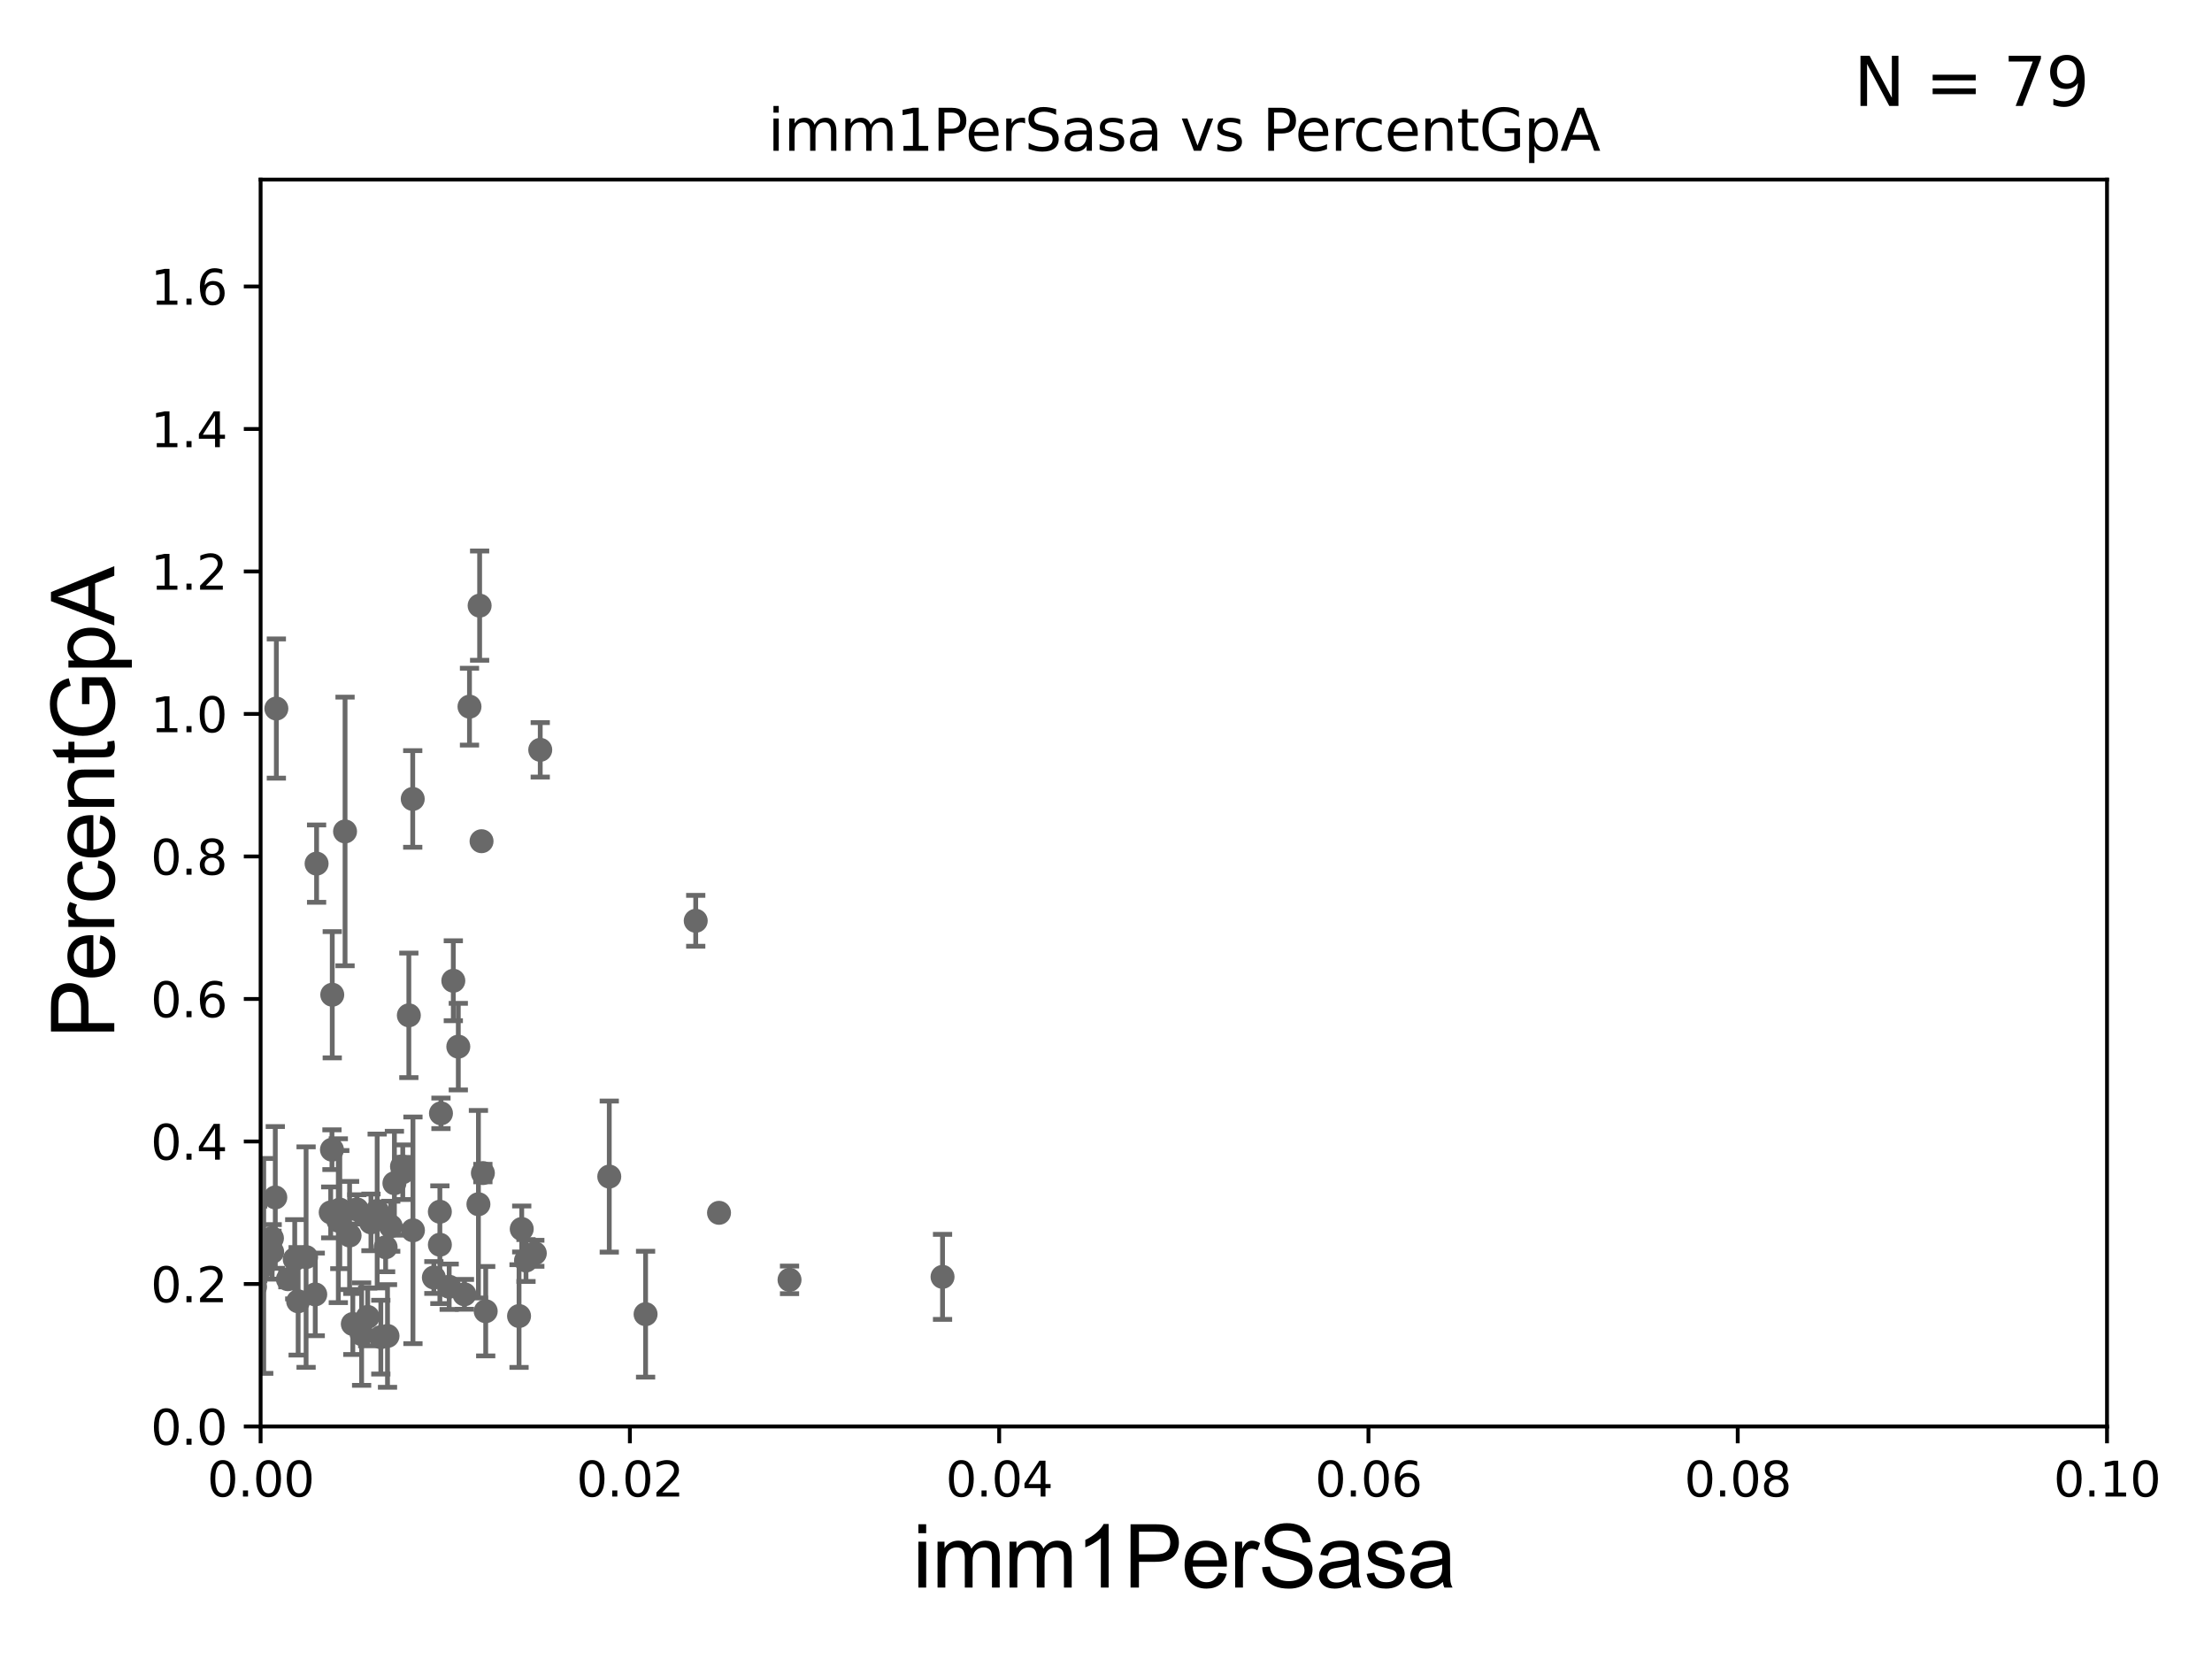<?xml version="1.0" encoding="utf-8" standalone="no"?>
<!DOCTYPE svg PUBLIC "-//W3C//DTD SVG 1.1//EN"
  "http://www.w3.org/Graphics/SVG/1.1/DTD/svg11.dtd">
<svg xmlns:xlink="http://www.w3.org/1999/xlink" width="460.8pt" height="345.6pt" viewBox="0 0 460.8 345.6" xmlns="http://www.w3.org/2000/svg" version="1.1">
 <defs>
  <style type="text/css">*{stroke-linejoin: round; stroke-linecap: butt}</style>
 </defs>
 <g id="figure_1">
  <g id="patch_1">
   <path d="M 0 345.6 
L 460.8 345.6 
L 460.8 0 
L 0 0 
z
" style="fill: #ffffff"/>
  </g>
  <g id="axes_1">
   <g id="patch_2">
    <path d="M 54.29 297.16 
L 438.93 297.16 
L 438.93 37.411 
L 54.29 37.411 
z
" style="fill: #ffffff"/>
   </g>
   <g id="PathCollection_1">
    <defs>
     <path id="m3ef88dd2ac" d="M 0 1.118 
C 0.297 1.118 0.581 1 0.791 0.791 
C 1 0.581 1.118 0.297 1.118 0 
C 1.118 -0.297 1 -0.581 0.791 -0.791 
C 0.581 -1 0.297 -1.118 0 -1.118 
C -0.297 -1.118 -0.581 -1 -0.791 -0.791 
C -1 -0.581 -1.118 -0.297 -1.118 0 
C -1.118 0.297 -1 0.581 -0.791 0.791 
C -0.581 1 -0.297 1.118 0 1.118 
z
" style="stroke: #696969"/>
    </defs>
    <g clip-path="url(#pecd4ab9d3f)">
     <use xlink:href="#m3ef88dd2ac" x="-1" y="233.465" style="fill: #696969; stroke: #696969"/>
     <use xlink:href="#m3ef88dd2ac" x="95.473" y="218.035" style="fill: #696969; stroke: #696969"/>
     <use xlink:href="#m3ef88dd2ac" x="83.903" y="244.196" style="fill: #696969; stroke: #696969"/>
     <use xlink:href="#m3ef88dd2ac" x="36.008" y="242.327" style="fill: #696969; stroke: #696969"/>
     <use xlink:href="#m3ef88dd2ac" x="101.182" y="273.149" style="fill: #696969; stroke: #696969"/>
     <use xlink:href="#m3ef88dd2ac" x="134.487" y="273.769" style="fill: #696969; stroke: #696969"/>
     <use xlink:href="#m3ef88dd2ac" x="56.697" y="260.788" style="fill: #696969; stroke: #696969"/>
     <use xlink:href="#m3ef88dd2ac" x="69.153" y="239.501" style="fill: #696969; stroke: #696969"/>
     <use xlink:href="#m3ef88dd2ac" x="68.891" y="252.565" style="fill: #696969; stroke: #696969"/>
     <use xlink:href="#m3ef88dd2ac" x="62.11" y="271.087" style="fill: #696969; stroke: #696969"/>
     <use xlink:href="#m3ef88dd2ac" x="65.672" y="269.65" style="fill: #696969; stroke: #696969"/>
     <use xlink:href="#m3ef88dd2ac" x="-1" y="270.072" style="fill: #696969; stroke: #696969"/>
     <use xlink:href="#m3ef88dd2ac" x="-1" y="259.281" style="fill: #696969; stroke: #696969"/>
     <use xlink:href="#m3ef88dd2ac" x="27.805" y="259.074" style="fill: #696969; stroke: #696969"/>
     <use xlink:href="#m3ef88dd2ac" x="13.564" y="229.943" style="fill: #696969; stroke: #696969"/>
     <use xlink:href="#m3ef88dd2ac" x="70.786" y="251.982" style="fill: #696969; stroke: #696969"/>
     <use xlink:href="#m3ef88dd2ac" x="61.397" y="262.321" style="fill: #696969; stroke: #696969"/>
     <use xlink:href="#m3ef88dd2ac" x="149.784" y="252.653" style="fill: #696969; stroke: #696969"/>
     <use xlink:href="#m3ef88dd2ac" x="53.129" y="268.063" style="fill: #696969; stroke: #696969"/>
     <use xlink:href="#m3ef88dd2ac" x="-1" y="264.267" style="fill: #696969; stroke: #696969"/>
     <use xlink:href="#m3ef88dd2ac" x="-1" y="257.112" style="fill: #696969; stroke: #696969"/>
     <use xlink:href="#m3ef88dd2ac" x="100.315" y="175.238" style="fill: #696969; stroke: #696969"/>
     <use xlink:href="#m3ef88dd2ac" x="65.952" y="179.908" style="fill: #696969; stroke: #696969"/>
     <use xlink:href="#m3ef88dd2ac" x="99.915" y="126.165" style="fill: #696969; stroke: #696969"/>
     <use xlink:href="#m3ef88dd2ac" x="90.382" y="266.127" style="fill: #696969; stroke: #696969"/>
     <use xlink:href="#m3ef88dd2ac" x="1.068" y="259.243" style="fill: #696969; stroke: #696969"/>
     <use xlink:href="#m3ef88dd2ac" x="91.635" y="259.299" style="fill: #696969; stroke: #696969"/>
     <use xlink:href="#m3ef88dd2ac" x="81.396" y="255.447" style="fill: #696969; stroke: #696969"/>
     <use xlink:href="#m3ef88dd2ac" x="109.575" y="262.587" style="fill: #696969; stroke: #696969"/>
     <use xlink:href="#m3ef88dd2ac" x="112.542" y="156.205" style="fill: #696969; stroke: #696969"/>
     <use xlink:href="#m3ef88dd2ac" x="91.63" y="252.427" style="fill: #696969; stroke: #696969"/>
     <use xlink:href="#m3ef88dd2ac" x="57.349" y="249.448" style="fill: #696969; stroke: #696969"/>
     <use xlink:href="#m3ef88dd2ac" x="75.332" y="277.915" style="fill: #696969; stroke: #696969"/>
     <use xlink:href="#m3ef88dd2ac" x="100.593" y="244.373" style="fill: #696969; stroke: #696969"/>
     <use xlink:href="#m3ef88dd2ac" x="37.507" y="185.108" style="fill: #696969; stroke: #696969"/>
     <use xlink:href="#m3ef88dd2ac" x="144.933" y="191.818" style="fill: #696969; stroke: #696969"/>
     <use xlink:href="#m3ef88dd2ac" x="56.651" y="257.942" style="fill: #696969; stroke: #696969"/>
     <use xlink:href="#m3ef88dd2ac" x="86.026" y="256.297" style="fill: #696969; stroke: #696969"/>
     <use xlink:href="#m3ef88dd2ac" x="94.434" y="204.308" style="fill: #696969; stroke: #696969"/>
     <use xlink:href="#m3ef88dd2ac" x="46.677" y="260.297" style="fill: #696969; stroke: #696969"/>
     <use xlink:href="#m3ef88dd2ac" x="37.678" y="183.593" style="fill: #696969; stroke: #696969"/>
     <use xlink:href="#m3ef88dd2ac" x="97.804" y="147.21" style="fill: #696969; stroke: #696969"/>
     <use xlink:href="#m3ef88dd2ac" x="71.881" y="173.206" style="fill: #696969; stroke: #696969"/>
     <use xlink:href="#m3ef88dd2ac" x="-1" y="269.732" style="fill: #696969; stroke: #696969"/>
     <use xlink:href="#m3ef88dd2ac" x="-1" y="272.108" style="fill: #696969; stroke: #696969"/>
     <use xlink:href="#m3ef88dd2ac" x="63.765" y="261.876" style="fill: #696969; stroke: #696969"/>
     <use xlink:href="#m3ef88dd2ac" x="126.922" y="245.104" style="fill: #696969; stroke: #696969"/>
     <use xlink:href="#m3ef88dd2ac" x="99.665" y="250.861" style="fill: #696969; stroke: #696969"/>
     <use xlink:href="#m3ef88dd2ac" x="93.574" y="268.053" style="fill: #696969; stroke: #696969"/>
     <use xlink:href="#m3ef88dd2ac" x="57.57" y="147.604" style="fill: #696969; stroke: #696969"/>
     <use xlink:href="#m3ef88dd2ac" x="-1" y="204.341" style="fill: #696969; stroke: #696969"/>
     <use xlink:href="#m3ef88dd2ac" x="-1" y="265.879" style="fill: #696969; stroke: #696969"/>
     <use xlink:href="#m3ef88dd2ac" x="26.231" y="267.951" style="fill: #696969; stroke: #696969"/>
     <use xlink:href="#m3ef88dd2ac" x="78.573" y="252.272" style="fill: #696969; stroke: #696969"/>
     <use xlink:href="#m3ef88dd2ac" x="85.98" y="166.435" style="fill: #696969; stroke: #696969"/>
     <use xlink:href="#m3ef88dd2ac" x="73.5" y="275.812" style="fill: #696969; stroke: #696969"/>
     <use xlink:href="#m3ef88dd2ac" x="72.826" y="257.375" style="fill: #696969; stroke: #696969"/>
     <use xlink:href="#m3ef88dd2ac" x="111.412" y="261.085" style="fill: #696969; stroke: #696969"/>
     <use xlink:href="#m3ef88dd2ac" x="96.752" y="269.632" style="fill: #696969; stroke: #696969"/>
     <use xlink:href="#m3ef88dd2ac" x="76.597" y="274.341" style="fill: #696969; stroke: #696969"/>
     <use xlink:href="#m3ef88dd2ac" x="74.344" y="251.934" style="fill: #696969; stroke: #696969"/>
     <use xlink:href="#m3ef88dd2ac" x="70.477" y="254.293" style="fill: #696969; stroke: #696969"/>
     <use xlink:href="#m3ef88dd2ac" x="164.474" y="266.616" style="fill: #696969; stroke: #696969"/>
     <use xlink:href="#m3ef88dd2ac" x="108.127" y="274.156" style="fill: #696969; stroke: #696969"/>
     <use xlink:href="#m3ef88dd2ac" x="108.687" y="256.02" style="fill: #696969; stroke: #696969"/>
     <use xlink:href="#m3ef88dd2ac" x="-1" y="255.588" style="fill: #696969; stroke: #696969"/>
     <use xlink:href="#m3ef88dd2ac" x="-1" y="242.435" style="fill: #696969; stroke: #696969"/>
     <use xlink:href="#m3ef88dd2ac" x="85.17" y="211.513" style="fill: #696969; stroke: #696969"/>
     <use xlink:href="#m3ef88dd2ac" x="82.163" y="246.483" style="fill: #696969; stroke: #696969"/>
     <use xlink:href="#m3ef88dd2ac" x="52.502" y="250.135" style="fill: #696969; stroke: #696969"/>
     <use xlink:href="#m3ef88dd2ac" x="80.726" y="278.306" style="fill: #696969; stroke: #696969"/>
     <use xlink:href="#m3ef88dd2ac" x="77.277" y="254.642" style="fill: #696969; stroke: #696969"/>
     <use xlink:href="#m3ef88dd2ac" x="79.333" y="278.551" style="fill: #696969; stroke: #696969"/>
     <use xlink:href="#m3ef88dd2ac" x="83.745" y="242.994" style="fill: #696969; stroke: #696969"/>
     <use xlink:href="#m3ef88dd2ac" x="54.941" y="263.714" style="fill: #696969; stroke: #696969"/>
     <use xlink:href="#m3ef88dd2ac" x="80.332" y="259.826" style="fill: #696969; stroke: #696969"/>
     <use xlink:href="#m3ef88dd2ac" x="59.972" y="266.478" style="fill: #696969; stroke: #696969"/>
     <use xlink:href="#m3ef88dd2ac" x="45.951" y="262.158" style="fill: #696969; stroke: #696969"/>
     <use xlink:href="#m3ef88dd2ac" x="196.349" y="265.993" style="fill: #696969; stroke: #696969"/>
     <use xlink:href="#m3ef88dd2ac" x="53.684" y="259.046" style="fill: #696969; stroke: #696969"/>
     <use xlink:href="#m3ef88dd2ac" x="-1" y="256.593" style="fill: #696969; stroke: #696969"/>
     <use xlink:href="#m3ef88dd2ac" x="-1" y="250.969" style="fill: #696969; stroke: #696969"/>
     <use xlink:href="#m3ef88dd2ac" x="91.861" y="231.928" style="fill: #696969; stroke: #696969"/>
     <use xlink:href="#m3ef88dd2ac" x="69.215" y="207.222" style="fill: #696969; stroke: #696969"/>
    </g>
   </g>
   <g id="matplotlib.axis_1">
    <g id="xtick_1">
     <g id="line2d_1">
      <defs>
       <path id="m99ef202c71" d="M 0 0 
L 0 3.5 
" style="stroke: #000000; stroke-width: 0.8"/>
      </defs>
      <g>
       <use xlink:href="#m99ef202c71" x="54.29" y="297.16" style="stroke: #000000; stroke-width: 0.8"/>
      </g>
     </g>
     <g id="text_1">
      <!-- 0.00 -->
      <g transform="translate(43.157 311.758)scale(0.1 -0.1)">
       <defs>
        <path id="DejaVuSans-30" d="M 2034 4250 
Q 1547 4250 1301 3770 
Q 1056 3291 1056 2328 
Q 1056 1369 1301 889 
Q 1547 409 2034 409 
Q 2525 409 2770 889 
Q 3016 1369 3016 2328 
Q 3016 3291 2770 3770 
Q 2525 4250 2034 4250 
z
M 2034 4750 
Q 2819 4750 3233 4129 
Q 3647 3509 3647 2328 
Q 3647 1150 3233 529 
Q 2819 -91 2034 -91 
Q 1250 -91 836 529 
Q 422 1150 422 2328 
Q 422 3509 836 4129 
Q 1250 4750 2034 4750 
z
" transform="scale(0.016)"/>
        <path id="DejaVuSans-2e" d="M 684 794 
L 1344 794 
L 1344 0 
L 684 0 
L 684 794 
z
" transform="scale(0.016)"/>
       </defs>
       <use xlink:href="#DejaVuSans-30"/>
       <use xlink:href="#DejaVuSans-2e" x="63.623"/>
       <use xlink:href="#DejaVuSans-30" x="95.41"/>
       <use xlink:href="#DejaVuSans-30" x="159.033"/>
      </g>
     </g>
    </g>
    <g id="xtick_2">
     <g id="line2d_2">
      <g>
       <use xlink:href="#m99ef202c71" x="131.218" y="297.16" style="stroke: #000000; stroke-width: 0.8"/>
      </g>
     </g>
     <g id="text_2">
      <!-- 0.02 -->
      <g transform="translate(120.085 311.758)scale(0.1 -0.1)">
       <defs>
        <path id="DejaVuSans-32" d="M 1228 531 
L 3431 531 
L 3431 0 
L 469 0 
L 469 531 
Q 828 903 1448 1529 
Q 2069 2156 2228 2338 
Q 2531 2678 2651 2914 
Q 2772 3150 2772 3378 
Q 2772 3750 2511 3984 
Q 2250 4219 1831 4219 
Q 1534 4219 1204 4116 
Q 875 4013 500 3803 
L 500 4441 
Q 881 4594 1212 4672 
Q 1544 4750 1819 4750 
Q 2544 4750 2975 4387 
Q 3406 4025 3406 3419 
Q 3406 3131 3298 2873 
Q 3191 2616 2906 2266 
Q 2828 2175 2409 1742 
Q 1991 1309 1228 531 
z
" transform="scale(0.016)"/>
       </defs>
       <use xlink:href="#DejaVuSans-30"/>
       <use xlink:href="#DejaVuSans-2e" x="63.623"/>
       <use xlink:href="#DejaVuSans-30" x="95.41"/>
       <use xlink:href="#DejaVuSans-32" x="159.033"/>
      </g>
     </g>
    </g>
    <g id="xtick_3">
     <g id="line2d_3">
      <g>
       <use xlink:href="#m99ef202c71" x="208.146" y="297.16" style="stroke: #000000; stroke-width: 0.8"/>
      </g>
     </g>
     <g id="text_3">
      <!-- 0.04 -->
      <g transform="translate(197.013 311.758)scale(0.1 -0.1)">
       <defs>
        <path id="DejaVuSans-34" d="M 2419 4116 
L 825 1625 
L 2419 1625 
L 2419 4116 
z
M 2253 4666 
L 3047 4666 
L 3047 1625 
L 3713 1625 
L 3713 1100 
L 3047 1100 
L 3047 0 
L 2419 0 
L 2419 1100 
L 313 1100 
L 313 1709 
L 2253 4666 
z
" transform="scale(0.016)"/>
       </defs>
       <use xlink:href="#DejaVuSans-30"/>
       <use xlink:href="#DejaVuSans-2e" x="63.623"/>
       <use xlink:href="#DejaVuSans-30" x="95.41"/>
       <use xlink:href="#DejaVuSans-34" x="159.033"/>
      </g>
     </g>
    </g>
    <g id="xtick_4">
     <g id="line2d_4">
      <g>
       <use xlink:href="#m99ef202c71" x="285.074" y="297.16" style="stroke: #000000; stroke-width: 0.8"/>
      </g>
     </g>
     <g id="text_4">
      <!-- 0.06 -->
      <g transform="translate(273.941 311.758)scale(0.1 -0.1)">
       <defs>
        <path id="DejaVuSans-36" d="M 2113 2584 
Q 1688 2584 1439 2293 
Q 1191 2003 1191 1497 
Q 1191 994 1439 701 
Q 1688 409 2113 409 
Q 2538 409 2786 701 
Q 3034 994 3034 1497 
Q 3034 2003 2786 2293 
Q 2538 2584 2113 2584 
z
M 3366 4563 
L 3366 3988 
Q 3128 4100 2886 4159 
Q 2644 4219 2406 4219 
Q 1781 4219 1451 3797 
Q 1122 3375 1075 2522 
Q 1259 2794 1537 2939 
Q 1816 3084 2150 3084 
Q 2853 3084 3261 2657 
Q 3669 2231 3669 1497 
Q 3669 778 3244 343 
Q 2819 -91 2113 -91 
Q 1303 -91 875 529 
Q 447 1150 447 2328 
Q 447 3434 972 4092 
Q 1497 4750 2381 4750 
Q 2619 4750 2861 4703 
Q 3103 4656 3366 4563 
z
" transform="scale(0.016)"/>
       </defs>
       <use xlink:href="#DejaVuSans-30"/>
       <use xlink:href="#DejaVuSans-2e" x="63.623"/>
       <use xlink:href="#DejaVuSans-30" x="95.41"/>
       <use xlink:href="#DejaVuSans-36" x="159.033"/>
      </g>
     </g>
    </g>
    <g id="xtick_5">
     <g id="line2d_5">
      <g>
       <use xlink:href="#m99ef202c71" x="362.002" y="297.16" style="stroke: #000000; stroke-width: 0.8"/>
      </g>
     </g>
     <g id="text_5">
      <!-- 0.08 -->
      <g transform="translate(350.869 311.758)scale(0.1 -0.1)">
       <defs>
        <path id="DejaVuSans-38" d="M 2034 2216 
Q 1584 2216 1326 1975 
Q 1069 1734 1069 1313 
Q 1069 891 1326 650 
Q 1584 409 2034 409 
Q 2484 409 2743 651 
Q 3003 894 3003 1313 
Q 3003 1734 2745 1975 
Q 2488 2216 2034 2216 
z
M 1403 2484 
Q 997 2584 770 2862 
Q 544 3141 544 3541 
Q 544 4100 942 4425 
Q 1341 4750 2034 4750 
Q 2731 4750 3128 4425 
Q 3525 4100 3525 3541 
Q 3525 3141 3298 2862 
Q 3072 2584 2669 2484 
Q 3125 2378 3379 2068 
Q 3634 1759 3634 1313 
Q 3634 634 3220 271 
Q 2806 -91 2034 -91 
Q 1263 -91 848 271 
Q 434 634 434 1313 
Q 434 1759 690 2068 
Q 947 2378 1403 2484 
z
M 1172 3481 
Q 1172 3119 1398 2916 
Q 1625 2713 2034 2713 
Q 2441 2713 2670 2916 
Q 2900 3119 2900 3481 
Q 2900 3844 2670 4047 
Q 2441 4250 2034 4250 
Q 1625 4250 1398 4047 
Q 1172 3844 1172 3481 
z
" transform="scale(0.016)"/>
       </defs>
       <use xlink:href="#DejaVuSans-30"/>
       <use xlink:href="#DejaVuSans-2e" x="63.623"/>
       <use xlink:href="#DejaVuSans-30" x="95.41"/>
       <use xlink:href="#DejaVuSans-38" x="159.033"/>
      </g>
     </g>
    </g>
    <g id="xtick_6">
     <g id="line2d_6">
      <g>
       <use xlink:href="#m99ef202c71" x="438.93" y="297.16" style="stroke: #000000; stroke-width: 0.8"/>
      </g>
     </g>
     <g id="text_6">
      <!-- 0.10 -->
      <g transform="translate(427.797 311.758)scale(0.1 -0.1)">
       <defs>
        <path id="DejaVuSans-31" d="M 794 531 
L 1825 531 
L 1825 4091 
L 703 3866 
L 703 4441 
L 1819 4666 
L 2450 4666 
L 2450 531 
L 3481 531 
L 3481 0 
L 794 0 
L 794 531 
z
" transform="scale(0.016)"/>
       </defs>
       <use xlink:href="#DejaVuSans-30"/>
       <use xlink:href="#DejaVuSans-2e" x="63.623"/>
       <use xlink:href="#DejaVuSans-31" x="95.41"/>
       <use xlink:href="#DejaVuSans-30" x="159.033"/>
      </g>
     </g>
    </g>
    <g id="text_7">
     <!-- imm1PerSasa -->
     <g transform="translate(190.094 330.722)scale(0.18 -0.18)">
      <defs>
       <path id="ArialMT-69" d="M 425 3934 
L 425 4581 
L 988 4581 
L 988 3934 
L 425 3934 
z
M 425 0 
L 425 3319 
L 988 3319 
L 988 0 
L 425 0 
z
" transform="scale(0.016)"/>
       <path id="ArialMT-6d" d="M 422 0 
L 422 3319 
L 925 3319 
L 925 2853 
Q 1081 3097 1340 3245 
Q 1600 3394 1931 3394 
Q 2300 3394 2536 3241 
Q 2772 3088 2869 2813 
Q 3263 3394 3894 3394 
Q 4388 3394 4653 3120 
Q 4919 2847 4919 2278 
L 4919 0 
L 4359 0 
L 4359 2091 
Q 4359 2428 4304 2576 
Q 4250 2725 4106 2815 
Q 3963 2906 3769 2906 
Q 3419 2906 3187 2673 
Q 2956 2441 2956 1928 
L 2956 0 
L 2394 0 
L 2394 2156 
Q 2394 2531 2256 2718 
Q 2119 2906 1806 2906 
Q 1569 2906 1367 2781 
Q 1166 2656 1075 2415 
Q 984 2175 984 1722 
L 984 0 
L 422 0 
z
" transform="scale(0.016)"/>
       <path id="ArialMT-31" d="M 2384 0 
L 1822 0 
L 1822 3584 
Q 1619 3391 1289 3197 
Q 959 3003 697 2906 
L 697 3450 
Q 1169 3672 1522 3987 
Q 1875 4303 2022 4600 
L 2384 4600 
L 2384 0 
z
" transform="scale(0.016)"/>
       <path id="ArialMT-50" d="M 494 0 
L 494 4581 
L 2222 4581 
Q 2678 4581 2919 4538 
Q 3256 4481 3484 4323 
Q 3713 4166 3852 3881 
Q 3991 3597 3991 3256 
Q 3991 2672 3619 2267 
Q 3247 1863 2275 1863 
L 1100 1863 
L 1100 0 
L 494 0 
z
M 1100 2403 
L 2284 2403 
Q 2872 2403 3119 2622 
Q 3366 2841 3366 3238 
Q 3366 3525 3220 3729 
Q 3075 3934 2838 4000 
Q 2684 4041 2272 4041 
L 1100 4041 
L 1100 2403 
z
" transform="scale(0.016)"/>
       <path id="ArialMT-65" d="M 2694 1069 
L 3275 997 
Q 3138 488 2766 206 
Q 2394 -75 1816 -75 
Q 1088 -75 661 373 
Q 234 822 234 1631 
Q 234 2469 665 2931 
Q 1097 3394 1784 3394 
Q 2450 3394 2872 2941 
Q 3294 2488 3294 1666 
Q 3294 1616 3291 1516 
L 816 1516 
Q 847 969 1125 678 
Q 1403 388 1819 388 
Q 2128 388 2347 550 
Q 2566 713 2694 1069 
z
M 847 1978 
L 2700 1978 
Q 2663 2397 2488 2606 
Q 2219 2931 1791 2931 
Q 1403 2931 1139 2672 
Q 875 2413 847 1978 
z
" transform="scale(0.016)"/>
       <path id="ArialMT-72" d="M 416 0 
L 416 3319 
L 922 3319 
L 922 2816 
Q 1116 3169 1280 3281 
Q 1444 3394 1641 3394 
Q 1925 3394 2219 3213 
L 2025 2691 
Q 1819 2813 1613 2813 
Q 1428 2813 1281 2702 
Q 1134 2591 1072 2394 
Q 978 2094 978 1738 
L 978 0 
L 416 0 
z
" transform="scale(0.016)"/>
       <path id="ArialMT-53" d="M 288 1472 
L 859 1522 
Q 900 1178 1048 958 
Q 1197 738 1509 602 
Q 1822 466 2213 466 
Q 2559 466 2825 569 
Q 3091 672 3220 851 
Q 3350 1031 3350 1244 
Q 3350 1459 3225 1620 
Q 3100 1781 2813 1891 
Q 2628 1963 1997 2114 
Q 1366 2266 1113 2400 
Q 784 2572 623 2826 
Q 463 3081 463 3397 
Q 463 3744 659 4045 
Q 856 4347 1234 4503 
Q 1613 4659 2075 4659 
Q 2584 4659 2973 4495 
Q 3363 4331 3572 4012 
Q 3781 3694 3797 3291 
L 3216 3247 
Q 3169 3681 2898 3903 
Q 2628 4125 2100 4125 
Q 1550 4125 1298 3923 
Q 1047 3722 1047 3438 
Q 1047 3191 1225 3031 
Q 1400 2872 2139 2705 
Q 2878 2538 3153 2413 
Q 3553 2228 3743 1945 
Q 3934 1663 3934 1294 
Q 3934 928 3725 604 
Q 3516 281 3123 101 
Q 2731 -78 2241 -78 
Q 1619 -78 1198 103 
Q 778 284 539 648 
Q 300 1013 288 1472 
z
" transform="scale(0.016)"/>
       <path id="ArialMT-61" d="M 2588 409 
Q 2275 144 1986 34 
Q 1697 -75 1366 -75 
Q 819 -75 525 192 
Q 231 459 231 875 
Q 231 1119 342 1320 
Q 453 1522 633 1644 
Q 813 1766 1038 1828 
Q 1203 1872 1538 1913 
Q 2219 1994 2541 2106 
Q 2544 2222 2544 2253 
Q 2544 2597 2384 2738 
Q 2169 2928 1744 2928 
Q 1347 2928 1158 2789 
Q 969 2650 878 2297 
L 328 2372 
Q 403 2725 575 2942 
Q 747 3159 1072 3276 
Q 1397 3394 1825 3394 
Q 2250 3394 2515 3294 
Q 2781 3194 2906 3042 
Q 3031 2891 3081 2659 
Q 3109 2516 3109 2141 
L 3109 1391 
Q 3109 606 3145 398 
Q 3181 191 3288 0 
L 2700 0 
Q 2613 175 2588 409 
z
M 2541 1666 
Q 2234 1541 1622 1453 
Q 1275 1403 1131 1340 
Q 988 1278 909 1158 
Q 831 1038 831 891 
Q 831 666 1001 516 
Q 1172 366 1500 366 
Q 1825 366 2078 508 
Q 2331 650 2450 897 
Q 2541 1088 2541 1459 
L 2541 1666 
z
" transform="scale(0.016)"/>
       <path id="ArialMT-73" d="M 197 991 
L 753 1078 
Q 800 744 1014 566 
Q 1228 388 1613 388 
Q 2000 388 2187 545 
Q 2375 703 2375 916 
Q 2375 1106 2209 1216 
Q 2094 1291 1634 1406 
Q 1016 1563 777 1677 
Q 538 1791 414 1992 
Q 291 2194 291 2438 
Q 291 2659 392 2848 
Q 494 3038 669 3163 
Q 800 3259 1026 3326 
Q 1253 3394 1513 3394 
Q 1903 3394 2198 3281 
Q 2494 3169 2634 2976 
Q 2775 2784 2828 2463 
L 2278 2388 
Q 2241 2644 2061 2787 
Q 1881 2931 1553 2931 
Q 1166 2931 1000 2803 
Q 834 2675 834 2503 
Q 834 2394 903 2306 
Q 972 2216 1119 2156 
Q 1203 2125 1616 2013 
Q 2213 1853 2448 1751 
Q 2684 1650 2818 1456 
Q 2953 1263 2953 975 
Q 2953 694 2789 445 
Q 2625 197 2315 61 
Q 2006 -75 1616 -75 
Q 969 -75 630 194 
Q 291 463 197 991 
z
" transform="scale(0.016)"/>
      </defs>
      <use xlink:href="#ArialMT-69"/>
      <use xlink:href="#ArialMT-6d" x="22.217"/>
      <use xlink:href="#ArialMT-6d" x="105.518"/>
      <use xlink:href="#ArialMT-31" x="188.818"/>
      <use xlink:href="#ArialMT-50" x="244.434"/>
      <use xlink:href="#ArialMT-65" x="311.133"/>
      <use xlink:href="#ArialMT-72" x="366.748"/>
      <use xlink:href="#ArialMT-53" x="400.049"/>
      <use xlink:href="#ArialMT-61" x="466.748"/>
      <use xlink:href="#ArialMT-73" x="522.363"/>
      <use xlink:href="#ArialMT-61" x="572.363"/>
     </g>
    </g>
   </g>
   <g id="matplotlib.axis_2">
    <g id="ytick_1">
     <g id="line2d_7">
      <defs>
       <path id="m6f53f5d43e" d="M 0 0 
L -3.5 0 
" style="stroke: #000000; stroke-width: 0.8"/>
      </defs>
      <g>
       <use xlink:href="#m6f53f5d43e" x="54.29" y="297.16" style="stroke: #000000; stroke-width: 0.8"/>
      </g>
     </g>
     <g id="text_8">
      <!-- 0.0 -->
      <g transform="translate(31.387 300.959)scale(0.1 -0.1)">
       <use xlink:href="#DejaVuSans-30"/>
       <use xlink:href="#DejaVuSans-2e" x="63.623"/>
       <use xlink:href="#DejaVuSans-30" x="95.41"/>
      </g>
     </g>
    </g>
    <g id="ytick_2">
     <g id="line2d_8">
      <g>
       <use xlink:href="#m6f53f5d43e" x="54.29" y="267.474" style="stroke: #000000; stroke-width: 0.8"/>
      </g>
     </g>
     <g id="text_9">
      <!-- 0.2 -->
      <g transform="translate(31.387 271.274)scale(0.1 -0.1)">
       <use xlink:href="#DejaVuSans-30"/>
       <use xlink:href="#DejaVuSans-2e" x="63.623"/>
       <use xlink:href="#DejaVuSans-32" x="95.41"/>
      </g>
     </g>
    </g>
    <g id="ytick_3">
     <g id="line2d_9">
      <g>
       <use xlink:href="#m6f53f5d43e" x="54.29" y="237.789" style="stroke: #000000; stroke-width: 0.8"/>
      </g>
     </g>
     <g id="text_10">
      <!-- 0.4 -->
      <g transform="translate(31.387 241.588)scale(0.1 -0.1)">
       <use xlink:href="#DejaVuSans-30"/>
       <use xlink:href="#DejaVuSans-2e" x="63.623"/>
       <use xlink:href="#DejaVuSans-34" x="95.41"/>
      </g>
     </g>
    </g>
    <g id="ytick_4">
     <g id="line2d_10">
      <g>
       <use xlink:href="#m6f53f5d43e" x="54.29" y="208.103" style="stroke: #000000; stroke-width: 0.8"/>
      </g>
     </g>
     <g id="text_11">
      <!-- 0.6 -->
      <g transform="translate(31.387 211.902)scale(0.1 -0.1)">
       <use xlink:href="#DejaVuSans-30"/>
       <use xlink:href="#DejaVuSans-2e" x="63.623"/>
       <use xlink:href="#DejaVuSans-36" x="95.41"/>
      </g>
     </g>
    </g>
    <g id="ytick_5">
     <g id="line2d_11">
      <g>
       <use xlink:href="#m6f53f5d43e" x="54.29" y="178.418" style="stroke: #000000; stroke-width: 0.8"/>
      </g>
     </g>
     <g id="text_12">
      <!-- 0.8 -->
      <g transform="translate(31.387 182.217)scale(0.1 -0.1)">
       <use xlink:href="#DejaVuSans-30"/>
       <use xlink:href="#DejaVuSans-2e" x="63.623"/>
       <use xlink:href="#DejaVuSans-38" x="95.41"/>
      </g>
     </g>
    </g>
    <g id="ytick_6">
     <g id="line2d_12">
      <g>
       <use xlink:href="#m6f53f5d43e" x="54.29" y="148.732" style="stroke: #000000; stroke-width: 0.8"/>
      </g>
     </g>
     <g id="text_13">
      <!-- 1.0 -->
      <g transform="translate(31.387 152.531)scale(0.1 -0.1)">
       <use xlink:href="#DejaVuSans-31"/>
       <use xlink:href="#DejaVuSans-2e" x="63.623"/>
       <use xlink:href="#DejaVuSans-30" x="95.41"/>
      </g>
     </g>
    </g>
    <g id="ytick_7">
     <g id="line2d_13">
      <g>
       <use xlink:href="#m6f53f5d43e" x="54.29" y="119.047" style="stroke: #000000; stroke-width: 0.8"/>
      </g>
     </g>
     <g id="text_14">
      <!-- 1.2 -->
      <g transform="translate(31.387 122.846)scale(0.1 -0.1)">
       <use xlink:href="#DejaVuSans-31"/>
       <use xlink:href="#DejaVuSans-2e" x="63.623"/>
       <use xlink:href="#DejaVuSans-32" x="95.41"/>
      </g>
     </g>
    </g>
    <g id="ytick_8">
     <g id="line2d_14">
      <g>
       <use xlink:href="#m6f53f5d43e" x="54.29" y="89.361" style="stroke: #000000; stroke-width: 0.8"/>
      </g>
     </g>
     <g id="text_15">
      <!-- 1.4 -->
      <g transform="translate(31.387 93.16)scale(0.1 -0.1)">
       <use xlink:href="#DejaVuSans-31"/>
       <use xlink:href="#DejaVuSans-2e" x="63.623"/>
       <use xlink:href="#DejaVuSans-34" x="95.41"/>
      </g>
     </g>
    </g>
    <g id="ytick_9">
     <g id="line2d_15">
      <g>
       <use xlink:href="#m6f53f5d43e" x="54.29" y="59.675" style="stroke: #000000; stroke-width: 0.8"/>
      </g>
     </g>
     <g id="text_16">
      <!-- 1.6 -->
      <g transform="translate(31.387 63.475)scale(0.1 -0.1)">
       <use xlink:href="#DejaVuSans-31"/>
       <use xlink:href="#DejaVuSans-2e" x="63.623"/>
       <use xlink:href="#DejaVuSans-36" x="95.41"/>
      </g>
     </g>
    </g>
    <g id="text_17">
     <!-- PercentGpA -->
     <g transform="translate(23.809 216.309)rotate(-90)scale(0.18 -0.18)">
      <defs>
       <path id="ArialMT-63" d="M 2588 1216 
L 3141 1144 
Q 3050 572 2676 248 
Q 2303 -75 1759 -75 
Q 1078 -75 664 370 
Q 250 816 250 1647 
Q 250 2184 428 2587 
Q 606 2991 970 3192 
Q 1334 3394 1763 3394 
Q 2303 3394 2647 3120 
Q 2991 2847 3088 2344 
L 2541 2259 
Q 2463 2594 2264 2762 
Q 2066 2931 1784 2931 
Q 1359 2931 1093 2626 
Q 828 2322 828 1663 
Q 828 994 1084 691 
Q 1341 388 1753 388 
Q 2084 388 2306 591 
Q 2528 794 2588 1216 
z
" transform="scale(0.016)"/>
       <path id="ArialMT-6e" d="M 422 0 
L 422 3319 
L 928 3319 
L 928 2847 
Q 1294 3394 1984 3394 
Q 2284 3394 2536 3286 
Q 2788 3178 2913 3003 
Q 3038 2828 3088 2588 
Q 3119 2431 3119 2041 
L 3119 0 
L 2556 0 
L 2556 2019 
Q 2556 2363 2490 2533 
Q 2425 2703 2258 2804 
Q 2091 2906 1866 2906 
Q 1506 2906 1245 2678 
Q 984 2450 984 1813 
L 984 0 
L 422 0 
z
" transform="scale(0.016)"/>
       <path id="ArialMT-74" d="M 1650 503 
L 1731 6 
Q 1494 -44 1306 -44 
Q 1000 -44 831 53 
Q 663 150 594 308 
Q 525 466 525 972 
L 525 2881 
L 113 2881 
L 113 3319 
L 525 3319 
L 525 4141 
L 1084 4478 
L 1084 3319 
L 1650 3319 
L 1650 2881 
L 1084 2881 
L 1084 941 
Q 1084 700 1114 631 
Q 1144 563 1211 522 
Q 1278 481 1403 481 
Q 1497 481 1650 503 
z
" transform="scale(0.016)"/>
       <path id="ArialMT-47" d="M 2638 1797 
L 2638 2334 
L 4578 2338 
L 4578 638 
Q 4131 281 3656 101 
Q 3181 -78 2681 -78 
Q 2006 -78 1454 211 
Q 903 500 622 1047 
Q 341 1594 341 2269 
Q 341 2938 620 3517 
Q 900 4097 1425 4378 
Q 1950 4659 2634 4659 
Q 3131 4659 3532 4498 
Q 3934 4338 4162 4050 
Q 4391 3763 4509 3300 
L 3963 3150 
Q 3859 3500 3706 3700 
Q 3553 3900 3268 4020 
Q 2984 4141 2638 4141 
Q 2222 4141 1919 4014 
Q 1616 3888 1430 3681 
Q 1244 3475 1141 3228 
Q 966 2803 966 2306 
Q 966 1694 1177 1281 
Q 1388 869 1791 669 
Q 2194 469 2647 469 
Q 3041 469 3416 620 
Q 3791 772 3984 944 
L 3984 1797 
L 2638 1797 
z
" transform="scale(0.016)"/>
       <path id="ArialMT-70" d="M 422 -1272 
L 422 3319 
L 934 3319 
L 934 2888 
Q 1116 3141 1344 3267 
Q 1572 3394 1897 3394 
Q 2322 3394 2647 3175 
Q 2972 2956 3137 2557 
Q 3303 2159 3303 1684 
Q 3303 1175 3120 767 
Q 2938 359 2589 142 
Q 2241 -75 1856 -75 
Q 1575 -75 1351 44 
Q 1128 163 984 344 
L 984 -1272 
L 422 -1272 
z
M 931 1641 
Q 931 1000 1190 694 
Q 1450 388 1819 388 
Q 2194 388 2461 705 
Q 2728 1022 2728 1688 
Q 2728 2322 2467 2637 
Q 2206 2953 1844 2953 
Q 1484 2953 1207 2617 
Q 931 2281 931 1641 
z
" transform="scale(0.016)"/>
       <path id="ArialMT-41" d="M -9 0 
L 1750 4581 
L 2403 4581 
L 4278 0 
L 3588 0 
L 3053 1388 
L 1138 1388 
L 634 0 
L -9 0 
z
M 1313 1881 
L 2866 1881 
L 2388 3150 
Q 2169 3728 2063 4100 
Q 1975 3659 1816 3225 
L 1313 1881 
z
" transform="scale(0.016)"/>
      </defs>
      <use xlink:href="#ArialMT-50"/>
      <use xlink:href="#ArialMT-65" x="66.699"/>
      <use xlink:href="#ArialMT-72" x="122.314"/>
      <use xlink:href="#ArialMT-63" x="155.615"/>
      <use xlink:href="#ArialMT-65" x="205.615"/>
      <use xlink:href="#ArialMT-6e" x="261.23"/>
      <use xlink:href="#ArialMT-74" x="316.846"/>
      <use xlink:href="#ArialMT-47" x="344.629"/>
      <use xlink:href="#ArialMT-70" x="422.412"/>
      <use xlink:href="#ArialMT-41" x="478.027"/>
     </g>
    </g>
   </g>
   <g id="LineCollection_1">
    <path clip-path="url(#pecd4ab9d3f)" style="fill: none; stroke: #696969"/>
    <path d="M 95.473 227.055 
L 95.473 209.015 
" clip-path="url(#pecd4ab9d3f)" style="fill: none; stroke: #696969"/>
    <path d="M 83.903 249.885 
L 83.903 238.508 
" clip-path="url(#pecd4ab9d3f)" style="fill: none; stroke: #696969"/>
    <path d="M 36.008 276.411 
L 36.008 208.243 
" clip-path="url(#pecd4ab9d3f)" style="fill: none; stroke: #696969"/>
    <path d="M 101.182 282.461 
L 101.182 263.836 
" clip-path="url(#pecd4ab9d3f)" style="fill: none; stroke: #696969"/>
    <path d="M 134.487 286.88 
L 134.487 260.657 
" clip-path="url(#pecd4ab9d3f)" style="fill: none; stroke: #696969"/>
    <path d="M 56.697 266.47 
L 56.697 255.106 
" clip-path="url(#pecd4ab9d3f)" style="fill: none; stroke: #696969"/>
    <path d="M 69.153 243.638 
L 69.153 235.365 
" clip-path="url(#pecd4ab9d3f)" style="fill: none; stroke: #696969"/>
    <path d="M 68.891 257.866 
L 68.891 247.264 
" clip-path="url(#pecd4ab9d3f)" style="fill: none; stroke: #696969"/>
    <path d="M 62.11 282.289 
L 62.11 259.884 
" clip-path="url(#pecd4ab9d3f)" style="fill: none; stroke: #696969"/>
    <path d="M 65.672 278.258 
L 65.672 261.042 
" clip-path="url(#pecd4ab9d3f)" style="fill: none; stroke: #696969"/>
    <path clip-path="url(#pecd4ab9d3f)" style="fill: none; stroke: #696969"/>
    <path clip-path="url(#pecd4ab9d3f)" style="fill: none; stroke: #696969"/>
    <path d="M 27.805 271.067 
L 27.805 247.08 
" clip-path="url(#pecd4ab9d3f)" style="fill: none; stroke: #696969"/>
    <path d="M 13.564 246.236 
L 13.564 213.649 
" clip-path="url(#pecd4ab9d3f)" style="fill: none; stroke: #696969"/>
    <path d="M 70.786 264.288 
L 70.786 239.677 
" clip-path="url(#pecd4ab9d3f)" style="fill: none; stroke: #696969"/>
    <path d="M 61.397 270.572 
L 61.397 254.069 
" clip-path="url(#pecd4ab9d3f)" style="fill: none; stroke: #696969"/>
    <path d="M 149.784 253.174 
L 149.784 252.131 
" clip-path="url(#pecd4ab9d3f)" style="fill: none; stroke: #696969"/>
    <path d="M 53.129 271.444 
L 53.129 264.682 
" clip-path="url(#pecd4ab9d3f)" style="fill: none; stroke: #696969"/>
    <path clip-path="url(#pecd4ab9d3f)" style="fill: none; stroke: #696969"/>
    <path d="M 100.315 175.754 
L 100.315 174.721 
" clip-path="url(#pecd4ab9d3f)" style="fill: none; stroke: #696969"/>
    <path d="M 65.952 187.967 
L 65.952 171.85 
" clip-path="url(#pecd4ab9d3f)" style="fill: none; stroke: #696969"/>
    <path d="M 99.915 137.548 
L 99.915 114.781 
" clip-path="url(#pecd4ab9d3f)" style="fill: none; stroke: #696969"/>
    <path d="M 90.382 269.447 
L 90.382 262.808 
" clip-path="url(#pecd4ab9d3f)" style="fill: none; stroke: #696969"/>
    <path d="M 1.068 267.04 
L 1.068 251.446 
" clip-path="url(#pecd4ab9d3f)" style="fill: none; stroke: #696969"/>
    <path d="M 91.635 271.56 
L 91.635 247.039 
" clip-path="url(#pecd4ab9d3f)" style="fill: none; stroke: #696969"/>
    <path d="M 81.396 260.659 
L 81.396 250.236 
" clip-path="url(#pecd4ab9d3f)" style="fill: none; stroke: #696969"/>
    <path d="M 109.575 266.95 
L 109.575 258.223 
" clip-path="url(#pecd4ab9d3f)" style="fill: none; stroke: #696969"/>
    <path d="M 112.542 161.88 
L 112.542 150.531 
" clip-path="url(#pecd4ab9d3f)" style="fill: none; stroke: #696969"/>
    <path d="M 91.63 253.122 
L 91.63 251.732 
" clip-path="url(#pecd4ab9d3f)" style="fill: none; stroke: #696969"/>
    <path d="M 57.349 264.21 
L 57.349 234.686 
" clip-path="url(#pecd4ab9d3f)" style="fill: none; stroke: #696969"/>
    <path d="M 75.332 288.587 
L 75.332 267.243 
" clip-path="url(#pecd4ab9d3f)" style="fill: none; stroke: #696969"/>
    <path d="M 100.593 246.196 
L 100.593 242.551 
" clip-path="url(#pecd4ab9d3f)" style="fill: none; stroke: #696969"/>
    <path d="M 37.507 197.63 
L 37.507 172.586 
" clip-path="url(#pecd4ab9d3f)" style="fill: none; stroke: #696969"/>
    <path d="M 144.933 197.115 
L 144.933 186.521 
" clip-path="url(#pecd4ab9d3f)" style="fill: none; stroke: #696969"/>
    <path d="M 56.651 259.412 
L 56.651 256.472 
" clip-path="url(#pecd4ab9d3f)" style="fill: none; stroke: #696969"/>
    <path d="M 86.026 279.904 
L 86.026 232.69 
" clip-path="url(#pecd4ab9d3f)" style="fill: none; stroke: #696969"/>
    <path d="M 94.434 212.633 
L 94.434 195.982 
" clip-path="url(#pecd4ab9d3f)" style="fill: none; stroke: #696969"/>
    <path d="M 46.677 272.637 
L 46.677 247.956 
" clip-path="url(#pecd4ab9d3f)" style="fill: none; stroke: #696969"/>
    <path d="M 37.678 205.505 
L 37.678 161.681 
" clip-path="url(#pecd4ab9d3f)" style="fill: none; stroke: #696969"/>
    <path d="M 97.804 155.216 
L 97.804 139.204 
" clip-path="url(#pecd4ab9d3f)" style="fill: none; stroke: #696969"/>
    <path d="M 71.881 201.189 
L 71.881 145.223 
" clip-path="url(#pecd4ab9d3f)" style="fill: none; stroke: #696969"/>
    <path clip-path="url(#pecd4ab9d3f)" style="fill: none; stroke: #696969"/>
    <path d="M 63.765 284.839 
L 63.765 238.913 
" clip-path="url(#pecd4ab9d3f)" style="fill: none; stroke: #696969"/>
    <path d="M 126.922 260.838 
L 126.922 229.37 
" clip-path="url(#pecd4ab9d3f)" style="fill: none; stroke: #696969"/>
    <path d="M 99.665 270.395 
L 99.665 231.328 
" clip-path="url(#pecd4ab9d3f)" style="fill: none; stroke: #696969"/>
    <path d="M 93.574 272.778 
L 93.574 263.328 
" clip-path="url(#pecd4ab9d3f)" style="fill: none; stroke: #696969"/>
    <path d="M 57.57 162.105 
L 57.57 133.103 
" clip-path="url(#pecd4ab9d3f)" style="fill: none; stroke: #696969"/>
    <path clip-path="url(#pecd4ab9d3f)" style="fill: none; stroke: #696969"/>
    <path d="M 26.231 273.513 
L 26.231 262.389 
" clip-path="url(#pecd4ab9d3f)" style="fill: none; stroke: #696969"/>
    <path d="M 78.573 268.294 
L 78.573 236.249 
" clip-path="url(#pecd4ab9d3f)" style="fill: none; stroke: #696969"/>
    <path d="M 85.98 176.498 
L 85.98 156.372 
" clip-path="url(#pecd4ab9d3f)" style="fill: none; stroke: #696969"/>
    <path d="M 73.5 282.163 
L 73.5 269.461 
" clip-path="url(#pecd4ab9d3f)" style="fill: none; stroke: #696969"/>
    <path d="M 72.826 268.641 
L 72.826 246.109 
" clip-path="url(#pecd4ab9d3f)" style="fill: none; stroke: #696969"/>
    <path d="M 111.412 263.796 
L 111.412 258.374 
" clip-path="url(#pecd4ab9d3f)" style="fill: none; stroke: #696969"/>
    <path d="M 96.752 272.735 
L 96.752 266.528 
" clip-path="url(#pecd4ab9d3f)" style="fill: none; stroke: #696969"/>
    <path d="M 76.597 280.359 
L 76.597 268.322 
" clip-path="url(#pecd4ab9d3f)" style="fill: none; stroke: #696969"/>
    <path d="M 74.344 254.979 
L 74.344 248.888 
" clip-path="url(#pecd4ab9d3f)" style="fill: none; stroke: #696969"/>
    <path d="M 70.477 271.362 
L 70.477 237.224 
" clip-path="url(#pecd4ab9d3f)" style="fill: none; stroke: #696969"/>
    <path d="M 164.474 269.49 
L 164.474 263.742 
" clip-path="url(#pecd4ab9d3f)" style="fill: none; stroke: #696969"/>
    <path d="M 108.127 284.853 
L 108.127 263.458 
" clip-path="url(#pecd4ab9d3f)" style="fill: none; stroke: #696969"/>
    <path d="M 108.687 260.805 
L 108.687 251.235 
" clip-path="url(#pecd4ab9d3f)" style="fill: none; stroke: #696969"/>
    <path clip-path="url(#pecd4ab9d3f)" style="fill: none; stroke: #696969"/>
    <path d="M 85.17 224.482 
L 85.17 198.543 
" clip-path="url(#pecd4ab9d3f)" style="fill: none; stroke: #696969"/>
    <path d="M 82.163 257.298 
L 82.163 235.669 
" clip-path="url(#pecd4ab9d3f)" style="fill: none; stroke: #696969"/>
    <path d="M 52.502 253.922 
L 52.502 246.348 
" clip-path="url(#pecd4ab9d3f)" style="fill: none; stroke: #696969"/>
    <path d="M 80.726 288.994 
L 80.726 267.617 
" clip-path="url(#pecd4ab9d3f)" style="fill: none; stroke: #696969"/>
    <path d="M 77.277 260.544 
L 77.277 248.741 
" clip-path="url(#pecd4ab9d3f)" style="fill: none; stroke: #696969"/>
    <path d="M 79.333 286.235 
L 79.333 270.867 
" clip-path="url(#pecd4ab9d3f)" style="fill: none; stroke: #696969"/>
    <path d="M 83.745 244.877 
L 83.745 241.11 
" clip-path="url(#pecd4ab9d3f)" style="fill: none; stroke: #696969"/>
    <path d="M 54.941 286.093 
L 54.941 241.335 
" clip-path="url(#pecd4ab9d3f)" style="fill: none; stroke: #696969"/>
    <path d="M 80.332 264.924 
L 80.332 254.728 
" clip-path="url(#pecd4ab9d3f)" style="fill: none; stroke: #696969"/>
    <path d="M 59.972 268.085 
L 59.972 264.872 
" clip-path="url(#pecd4ab9d3f)" style="fill: none; stroke: #696969"/>
    <path d="M 45.951 267.999 
L 45.951 256.318 
" clip-path="url(#pecd4ab9d3f)" style="fill: none; stroke: #696969"/>
    <path d="M 196.349 274.848 
L 196.349 257.137 
" clip-path="url(#pecd4ab9d3f)" style="fill: none; stroke: #696969"/>
    <path d="M 53.684 266.836 
L 53.684 251.257 
" clip-path="url(#pecd4ab9d3f)" style="fill: none; stroke: #696969"/>
    <path clip-path="url(#pecd4ab9d3f)" style="fill: none; stroke: #696969"/>
    <path d="M 91.861 235.106 
L 91.861 228.749 
" clip-path="url(#pecd4ab9d3f)" style="fill: none; stroke: #696969"/>
    <path d="M 69.215 220.374 
L 69.215 194.071 
" clip-path="url(#pecd4ab9d3f)" style="fill: none; stroke: #696969"/>
   </g>
   <g id="line2d_16">
    <defs>
     <path id="ma6df3bf62a" d="M 2 0 
L -2 -0 
" style="stroke: #696969"/>
    </defs>
    <g clip-path="url(#pecd4ab9d3f)">
     <use xlink:href="#ma6df3bf62a" x="-1" y="239.379" style="fill: #696969; stroke: #696969"/>
     <use xlink:href="#ma6df3bf62a" x="95.473" y="227.055" style="fill: #696969; stroke: #696969"/>
     <use xlink:href="#ma6df3bf62a" x="83.903" y="249.885" style="fill: #696969; stroke: #696969"/>
     <use xlink:href="#ma6df3bf62a" x="36.008" y="276.411" style="fill: #696969; stroke: #696969"/>
     <use xlink:href="#ma6df3bf62a" x="101.182" y="282.461" style="fill: #696969; stroke: #696969"/>
     <use xlink:href="#ma6df3bf62a" x="134.487" y="286.88" style="fill: #696969; stroke: #696969"/>
     <use xlink:href="#ma6df3bf62a" x="56.697" y="266.47" style="fill: #696969; stroke: #696969"/>
     <use xlink:href="#ma6df3bf62a" x="69.153" y="243.638" style="fill: #696969; stroke: #696969"/>
     <use xlink:href="#ma6df3bf62a" x="68.891" y="257.866" style="fill: #696969; stroke: #696969"/>
     <use xlink:href="#ma6df3bf62a" x="62.11" y="282.289" style="fill: #696969; stroke: #696969"/>
     <use xlink:href="#ma6df3bf62a" x="65.672" y="278.258" style="fill: #696969; stroke: #696969"/>
     <use xlink:href="#ma6df3bf62a" x="-1" y="277.612" style="fill: #696969; stroke: #696969"/>
     <use xlink:href="#ma6df3bf62a" x="-1" y="274.285" style="fill: #696969; stroke: #696969"/>
     <use xlink:href="#ma6df3bf62a" x="27.805" y="271.067" style="fill: #696969; stroke: #696969"/>
     <use xlink:href="#ma6df3bf62a" x="13.564" y="246.236" style="fill: #696969; stroke: #696969"/>
     <use xlink:href="#ma6df3bf62a" x="70.786" y="264.288" style="fill: #696969; stroke: #696969"/>
     <use xlink:href="#ma6df3bf62a" x="61.397" y="270.572" style="fill: #696969; stroke: #696969"/>
     <use xlink:href="#ma6df3bf62a" x="149.784" y="253.174" style="fill: #696969; stroke: #696969"/>
     <use xlink:href="#ma6df3bf62a" x="53.129" y="271.444" style="fill: #696969; stroke: #696969"/>
     <use xlink:href="#ma6df3bf62a" x="-1" y="267.019" style="fill: #696969; stroke: #696969"/>
     <use xlink:href="#ma6df3bf62a" x="-1" y="259.609" style="fill: #696969; stroke: #696969"/>
     <use xlink:href="#ma6df3bf62a" x="100.315" y="175.754" style="fill: #696969; stroke: #696969"/>
     <use xlink:href="#ma6df3bf62a" x="65.952" y="187.967" style="fill: #696969; stroke: #696969"/>
     <use xlink:href="#ma6df3bf62a" x="99.915" y="137.548" style="fill: #696969; stroke: #696969"/>
     <use xlink:href="#ma6df3bf62a" x="90.382" y="269.447" style="fill: #696969; stroke: #696969"/>
     <use xlink:href="#ma6df3bf62a" x="1.068" y="267.04" style="fill: #696969; stroke: #696969"/>
     <use xlink:href="#ma6df3bf62a" x="91.635" y="271.56" style="fill: #696969; stroke: #696969"/>
     <use xlink:href="#ma6df3bf62a" x="81.396" y="260.659" style="fill: #696969; stroke: #696969"/>
     <use xlink:href="#ma6df3bf62a" x="109.575" y="266.95" style="fill: #696969; stroke: #696969"/>
     <use xlink:href="#ma6df3bf62a" x="112.542" y="161.88" style="fill: #696969; stroke: #696969"/>
     <use xlink:href="#ma6df3bf62a" x="91.63" y="253.122" style="fill: #696969; stroke: #696969"/>
     <use xlink:href="#ma6df3bf62a" x="57.349" y="264.21" style="fill: #696969; stroke: #696969"/>
     <use xlink:href="#ma6df3bf62a" x="75.332" y="288.587" style="fill: #696969; stroke: #696969"/>
     <use xlink:href="#ma6df3bf62a" x="100.593" y="246.196" style="fill: #696969; stroke: #696969"/>
     <use xlink:href="#ma6df3bf62a" x="37.507" y="197.63" style="fill: #696969; stroke: #696969"/>
     <use xlink:href="#ma6df3bf62a" x="144.933" y="197.115" style="fill: #696969; stroke: #696969"/>
     <use xlink:href="#ma6df3bf62a" x="56.651" y="259.412" style="fill: #696969; stroke: #696969"/>
     <use xlink:href="#ma6df3bf62a" x="86.026" y="279.904" style="fill: #696969; stroke: #696969"/>
     <use xlink:href="#ma6df3bf62a" x="94.434" y="212.633" style="fill: #696969; stroke: #696969"/>
     <use xlink:href="#ma6df3bf62a" x="46.677" y="272.637" style="fill: #696969; stroke: #696969"/>
     <use xlink:href="#ma6df3bf62a" x="37.678" y="205.505" style="fill: #696969; stroke: #696969"/>
     <use xlink:href="#ma6df3bf62a" x="97.804" y="155.216" style="fill: #696969; stroke: #696969"/>
     <use xlink:href="#ma6df3bf62a" x="71.881" y="201.189" style="fill: #696969; stroke: #696969"/>
     <use xlink:href="#ma6df3bf62a" x="-1" y="281.494" style="fill: #696969; stroke: #696969"/>
     <use xlink:href="#ma6df3bf62a" x="-1" y="283.773" style="fill: #696969; stroke: #696969"/>
     <use xlink:href="#ma6df3bf62a" x="63.765" y="284.839" style="fill: #696969; stroke: #696969"/>
     <use xlink:href="#ma6df3bf62a" x="126.922" y="260.838" style="fill: #696969; stroke: #696969"/>
     <use xlink:href="#ma6df3bf62a" x="99.665" y="270.395" style="fill: #696969; stroke: #696969"/>
     <use xlink:href="#ma6df3bf62a" x="93.574" y="272.778" style="fill: #696969; stroke: #696969"/>
     <use xlink:href="#ma6df3bf62a" x="57.57" y="162.105" style="fill: #696969; stroke: #696969"/>
     <use xlink:href="#ma6df3bf62a" x="-1" y="213.679" style="fill: #696969; stroke: #696969"/>
     <use xlink:href="#ma6df3bf62a" x="-1" y="270.993" style="fill: #696969; stroke: #696969"/>
     <use xlink:href="#ma6df3bf62a" x="26.231" y="273.513" style="fill: #696969; stroke: #696969"/>
     <use xlink:href="#ma6df3bf62a" x="78.573" y="268.294" style="fill: #696969; stroke: #696969"/>
     <use xlink:href="#ma6df3bf62a" x="85.98" y="176.498" style="fill: #696969; stroke: #696969"/>
     <use xlink:href="#ma6df3bf62a" x="73.5" y="282.163" style="fill: #696969; stroke: #696969"/>
     <use xlink:href="#ma6df3bf62a" x="72.826" y="268.641" style="fill: #696969; stroke: #696969"/>
     <use xlink:href="#ma6df3bf62a" x="111.412" y="263.796" style="fill: #696969; stroke: #696969"/>
     <use xlink:href="#ma6df3bf62a" x="96.752" y="272.735" style="fill: #696969; stroke: #696969"/>
     <use xlink:href="#ma6df3bf62a" x="76.597" y="280.359" style="fill: #696969; stroke: #696969"/>
     <use xlink:href="#ma6df3bf62a" x="74.344" y="254.979" style="fill: #696969; stroke: #696969"/>
     <use xlink:href="#ma6df3bf62a" x="70.477" y="271.362" style="fill: #696969; stroke: #696969"/>
     <use xlink:href="#ma6df3bf62a" x="164.474" y="269.49" style="fill: #696969; stroke: #696969"/>
     <use xlink:href="#ma6df3bf62a" x="108.127" y="284.853" style="fill: #696969; stroke: #696969"/>
     <use xlink:href="#ma6df3bf62a" x="108.687" y="260.805" style="fill: #696969; stroke: #696969"/>
     <use xlink:href="#ma6df3bf62a" x="-1" y="260.097" style="fill: #696969; stroke: #696969"/>
     <use xlink:href="#ma6df3bf62a" x="-1" y="249.386" style="fill: #696969; stroke: #696969"/>
     <use xlink:href="#ma6df3bf62a" x="85.17" y="224.482" style="fill: #696969; stroke: #696969"/>
     <use xlink:href="#ma6df3bf62a" x="82.163" y="257.298" style="fill: #696969; stroke: #696969"/>
     <use xlink:href="#ma6df3bf62a" x="52.502" y="253.922" style="fill: #696969; stroke: #696969"/>
     <use xlink:href="#ma6df3bf62a" x="80.726" y="288.994" style="fill: #696969; stroke: #696969"/>
     <use xlink:href="#ma6df3bf62a" x="77.277" y="260.544" style="fill: #696969; stroke: #696969"/>
     <use xlink:href="#ma6df3bf62a" x="79.333" y="286.235" style="fill: #696969; stroke: #696969"/>
     <use xlink:href="#ma6df3bf62a" x="83.745" y="244.877" style="fill: #696969; stroke: #696969"/>
     <use xlink:href="#ma6df3bf62a" x="54.941" y="286.093" style="fill: #696969; stroke: #696969"/>
     <use xlink:href="#ma6df3bf62a" x="80.332" y="264.924" style="fill: #696969; stroke: #696969"/>
     <use xlink:href="#ma6df3bf62a" x="59.972" y="268.085" style="fill: #696969; stroke: #696969"/>
     <use xlink:href="#ma6df3bf62a" x="45.951" y="267.999" style="fill: #696969; stroke: #696969"/>
     <use xlink:href="#ma6df3bf62a" x="196.349" y="274.848" style="fill: #696969; stroke: #696969"/>
     <use xlink:href="#ma6df3bf62a" x="53.684" y="266.836" style="fill: #696969; stroke: #696969"/>
     <use xlink:href="#ma6df3bf62a" x="-1" y="268.52" style="fill: #696969; stroke: #696969"/>
     <use xlink:href="#ma6df3bf62a" x="-1" y="262.56" style="fill: #696969; stroke: #696969"/>
     <use xlink:href="#ma6df3bf62a" x="91.861" y="235.106" style="fill: #696969; stroke: #696969"/>
     <use xlink:href="#ma6df3bf62a" x="69.215" y="220.374" style="fill: #696969; stroke: #696969"/>
    </g>
   </g>
   <g id="line2d_17">
    <g clip-path="url(#pecd4ab9d3f)">
     <use xlink:href="#ma6df3bf62a" x="-1" y="227.551" style="fill: #696969; stroke: #696969"/>
     <use xlink:href="#ma6df3bf62a" x="95.473" y="209.015" style="fill: #696969; stroke: #696969"/>
     <use xlink:href="#ma6df3bf62a" x="83.903" y="238.508" style="fill: #696969; stroke: #696969"/>
     <use xlink:href="#ma6df3bf62a" x="36.008" y="208.243" style="fill: #696969; stroke: #696969"/>
     <use xlink:href="#ma6df3bf62a" x="101.182" y="263.836" style="fill: #696969; stroke: #696969"/>
     <use xlink:href="#ma6df3bf62a" x="134.487" y="260.657" style="fill: #696969; stroke: #696969"/>
     <use xlink:href="#ma6df3bf62a" x="56.697" y="255.106" style="fill: #696969; stroke: #696969"/>
     <use xlink:href="#ma6df3bf62a" x="69.153" y="235.365" style="fill: #696969; stroke: #696969"/>
     <use xlink:href="#ma6df3bf62a" x="68.891" y="247.264" style="fill: #696969; stroke: #696969"/>
     <use xlink:href="#ma6df3bf62a" x="62.11" y="259.884" style="fill: #696969; stroke: #696969"/>
     <use xlink:href="#ma6df3bf62a" x="65.672" y="261.042" style="fill: #696969; stroke: #696969"/>
     <use xlink:href="#ma6df3bf62a" x="-1" y="262.532" style="fill: #696969; stroke: #696969"/>
     <use xlink:href="#ma6df3bf62a" x="-1" y="244.278" style="fill: #696969; stroke: #696969"/>
     <use xlink:href="#ma6df3bf62a" x="27.805" y="247.08" style="fill: #696969; stroke: #696969"/>
     <use xlink:href="#ma6df3bf62a" x="13.564" y="213.649" style="fill: #696969; stroke: #696969"/>
     <use xlink:href="#ma6df3bf62a" x="70.786" y="239.677" style="fill: #696969; stroke: #696969"/>
     <use xlink:href="#ma6df3bf62a" x="61.397" y="254.069" style="fill: #696969; stroke: #696969"/>
     <use xlink:href="#ma6df3bf62a" x="149.784" y="252.131" style="fill: #696969; stroke: #696969"/>
     <use xlink:href="#ma6df3bf62a" x="53.129" y="264.682" style="fill: #696969; stroke: #696969"/>
     <use xlink:href="#ma6df3bf62a" x="-1" y="261.516" style="fill: #696969; stroke: #696969"/>
     <use xlink:href="#ma6df3bf62a" x="-1" y="254.614" style="fill: #696969; stroke: #696969"/>
     <use xlink:href="#ma6df3bf62a" x="100.315" y="174.721" style="fill: #696969; stroke: #696969"/>
     <use xlink:href="#ma6df3bf62a" x="65.952" y="171.85" style="fill: #696969; stroke: #696969"/>
     <use xlink:href="#ma6df3bf62a" x="99.915" y="114.781" style="fill: #696969; stroke: #696969"/>
     <use xlink:href="#ma6df3bf62a" x="90.382" y="262.808" style="fill: #696969; stroke: #696969"/>
     <use xlink:href="#ma6df3bf62a" x="1.068" y="251.446" style="fill: #696969; stroke: #696969"/>
     <use xlink:href="#ma6df3bf62a" x="91.635" y="247.039" style="fill: #696969; stroke: #696969"/>
     <use xlink:href="#ma6df3bf62a" x="81.396" y="250.236" style="fill: #696969; stroke: #696969"/>
     <use xlink:href="#ma6df3bf62a" x="109.575" y="258.223" style="fill: #696969; stroke: #696969"/>
     <use xlink:href="#ma6df3bf62a" x="112.542" y="150.531" style="fill: #696969; stroke: #696969"/>
     <use xlink:href="#ma6df3bf62a" x="91.63" y="251.732" style="fill: #696969; stroke: #696969"/>
     <use xlink:href="#ma6df3bf62a" x="57.349" y="234.686" style="fill: #696969; stroke: #696969"/>
     <use xlink:href="#ma6df3bf62a" x="75.332" y="267.243" style="fill: #696969; stroke: #696969"/>
     <use xlink:href="#ma6df3bf62a" x="100.593" y="242.551" style="fill: #696969; stroke: #696969"/>
     <use xlink:href="#ma6df3bf62a" x="37.507" y="172.586" style="fill: #696969; stroke: #696969"/>
     <use xlink:href="#ma6df3bf62a" x="144.933" y="186.521" style="fill: #696969; stroke: #696969"/>
     <use xlink:href="#ma6df3bf62a" x="56.651" y="256.472" style="fill: #696969; stroke: #696969"/>
     <use xlink:href="#ma6df3bf62a" x="86.026" y="232.69" style="fill: #696969; stroke: #696969"/>
     <use xlink:href="#ma6df3bf62a" x="94.434" y="195.982" style="fill: #696969; stroke: #696969"/>
     <use xlink:href="#ma6df3bf62a" x="46.677" y="247.956" style="fill: #696969; stroke: #696969"/>
     <use xlink:href="#ma6df3bf62a" x="37.678" y="161.681" style="fill: #696969; stroke: #696969"/>
     <use xlink:href="#ma6df3bf62a" x="97.804" y="139.204" style="fill: #696969; stroke: #696969"/>
     <use xlink:href="#ma6df3bf62a" x="71.881" y="145.223" style="fill: #696969; stroke: #696969"/>
     <use xlink:href="#ma6df3bf62a" x="-1" y="257.969" style="fill: #696969; stroke: #696969"/>
     <use xlink:href="#ma6df3bf62a" x="-1" y="260.444" style="fill: #696969; stroke: #696969"/>
     <use xlink:href="#ma6df3bf62a" x="63.765" y="238.913" style="fill: #696969; stroke: #696969"/>
     <use xlink:href="#ma6df3bf62a" x="126.922" y="229.37" style="fill: #696969; stroke: #696969"/>
     <use xlink:href="#ma6df3bf62a" x="99.665" y="231.328" style="fill: #696969; stroke: #696969"/>
     <use xlink:href="#ma6df3bf62a" x="93.574" y="263.328" style="fill: #696969; stroke: #696969"/>
     <use xlink:href="#ma6df3bf62a" x="57.57" y="133.103" style="fill: #696969; stroke: #696969"/>
     <use xlink:href="#ma6df3bf62a" x="-1" y="195.004" style="fill: #696969; stroke: #696969"/>
     <use xlink:href="#ma6df3bf62a" x="-1" y="260.765" style="fill: #696969; stroke: #696969"/>
     <use xlink:href="#ma6df3bf62a" x="26.231" y="262.389" style="fill: #696969; stroke: #696969"/>
     <use xlink:href="#ma6df3bf62a" x="78.573" y="236.249" style="fill: #696969; stroke: #696969"/>
     <use xlink:href="#ma6df3bf62a" x="85.98" y="156.372" style="fill: #696969; stroke: #696969"/>
     <use xlink:href="#ma6df3bf62a" x="73.5" y="269.461" style="fill: #696969; stroke: #696969"/>
     <use xlink:href="#ma6df3bf62a" x="72.826" y="246.109" style="fill: #696969; stroke: #696969"/>
     <use xlink:href="#ma6df3bf62a" x="111.412" y="258.374" style="fill: #696969; stroke: #696969"/>
     <use xlink:href="#ma6df3bf62a" x="96.752" y="266.528" style="fill: #696969; stroke: #696969"/>
     <use xlink:href="#ma6df3bf62a" x="76.597" y="268.322" style="fill: #696969; stroke: #696969"/>
     <use xlink:href="#ma6df3bf62a" x="74.344" y="248.888" style="fill: #696969; stroke: #696969"/>
     <use xlink:href="#ma6df3bf62a" x="70.477" y="237.224" style="fill: #696969; stroke: #696969"/>
     <use xlink:href="#ma6df3bf62a" x="164.474" y="263.742" style="fill: #696969; stroke: #696969"/>
     <use xlink:href="#ma6df3bf62a" x="108.127" y="263.458" style="fill: #696969; stroke: #696969"/>
     <use xlink:href="#ma6df3bf62a" x="108.687" y="251.235" style="fill: #696969; stroke: #696969"/>
     <use xlink:href="#ma6df3bf62a" x="-1" y="251.079" style="fill: #696969; stroke: #696969"/>
     <use xlink:href="#ma6df3bf62a" x="-1" y="235.485" style="fill: #696969; stroke: #696969"/>
     <use xlink:href="#ma6df3bf62a" x="85.17" y="198.543" style="fill: #696969; stroke: #696969"/>
     <use xlink:href="#ma6df3bf62a" x="82.163" y="235.669" style="fill: #696969; stroke: #696969"/>
     <use xlink:href="#ma6df3bf62a" x="52.502" y="246.348" style="fill: #696969; stroke: #696969"/>
     <use xlink:href="#ma6df3bf62a" x="80.726" y="267.617" style="fill: #696969; stroke: #696969"/>
     <use xlink:href="#ma6df3bf62a" x="77.277" y="248.741" style="fill: #696969; stroke: #696969"/>
     <use xlink:href="#ma6df3bf62a" x="79.333" y="270.867" style="fill: #696969; stroke: #696969"/>
     <use xlink:href="#ma6df3bf62a" x="83.745" y="241.11" style="fill: #696969; stroke: #696969"/>
     <use xlink:href="#ma6df3bf62a" x="54.941" y="241.335" style="fill: #696969; stroke: #696969"/>
     <use xlink:href="#ma6df3bf62a" x="80.332" y="254.728" style="fill: #696969; stroke: #696969"/>
     <use xlink:href="#ma6df3bf62a" x="59.972" y="264.872" style="fill: #696969; stroke: #696969"/>
     <use xlink:href="#ma6df3bf62a" x="45.951" y="256.318" style="fill: #696969; stroke: #696969"/>
     <use xlink:href="#ma6df3bf62a" x="196.349" y="257.137" style="fill: #696969; stroke: #696969"/>
     <use xlink:href="#ma6df3bf62a" x="53.684" y="251.257" style="fill: #696969; stroke: #696969"/>
     <use xlink:href="#ma6df3bf62a" x="-1" y="244.666" style="fill: #696969; stroke: #696969"/>
     <use xlink:href="#ma6df3bf62a" x="-1" y="239.378" style="fill: #696969; stroke: #696969"/>
     <use xlink:href="#ma6df3bf62a" x="91.861" y="228.749" style="fill: #696969; stroke: #696969"/>
     <use xlink:href="#ma6df3bf62a" x="69.215" y="194.071" style="fill: #696969; stroke: #696969"/>
    </g>
   </g>
   <g id="line2d_18">
    <defs>
     <path id="meb3a01f9e1" d="M 0 2 
C 0.53 2 1.039 1.789 1.414 1.414 
C 1.789 1.039 2 0.53 2 0 
C 2 -0.53 1.789 -1.039 1.414 -1.414 
C 1.039 -1.789 0.53 -2 0 -2 
C -0.53 -2 -1.039 -1.789 -1.414 -1.414 
C -1.789 -1.039 -2 -0.53 -2 0 
C -2 0.53 -1.789 1.039 -1.414 1.414 
C -1.039 1.789 -0.53 2 0 2 
z
" style="stroke: #696969"/>
    </defs>
    <g clip-path="url(#pecd4ab9d3f)">
     <use xlink:href="#meb3a01f9e1" x="-1" y="233.465" style="fill: #696969; stroke: #696969"/>
     <use xlink:href="#meb3a01f9e1" x="95.473" y="218.035" style="fill: #696969; stroke: #696969"/>
     <use xlink:href="#meb3a01f9e1" x="83.903" y="244.196" style="fill: #696969; stroke: #696969"/>
     <use xlink:href="#meb3a01f9e1" x="36.008" y="242.327" style="fill: #696969; stroke: #696969"/>
     <use xlink:href="#meb3a01f9e1" x="101.182" y="273.149" style="fill: #696969; stroke: #696969"/>
     <use xlink:href="#meb3a01f9e1" x="134.487" y="273.769" style="fill: #696969; stroke: #696969"/>
     <use xlink:href="#meb3a01f9e1" x="56.697" y="260.788" style="fill: #696969; stroke: #696969"/>
     <use xlink:href="#meb3a01f9e1" x="69.153" y="239.501" style="fill: #696969; stroke: #696969"/>
     <use xlink:href="#meb3a01f9e1" x="68.891" y="252.565" style="fill: #696969; stroke: #696969"/>
     <use xlink:href="#meb3a01f9e1" x="62.11" y="271.087" style="fill: #696969; stroke: #696969"/>
     <use xlink:href="#meb3a01f9e1" x="65.672" y="269.65" style="fill: #696969; stroke: #696969"/>
     <use xlink:href="#meb3a01f9e1" x="-1" y="270.072" style="fill: #696969; stroke: #696969"/>
     <use xlink:href="#meb3a01f9e1" x="-1" y="259.281" style="fill: #696969; stroke: #696969"/>
     <use xlink:href="#meb3a01f9e1" x="27.805" y="259.074" style="fill: #696969; stroke: #696969"/>
     <use xlink:href="#meb3a01f9e1" x="13.564" y="229.943" style="fill: #696969; stroke: #696969"/>
     <use xlink:href="#meb3a01f9e1" x="70.786" y="251.982" style="fill: #696969; stroke: #696969"/>
     <use xlink:href="#meb3a01f9e1" x="61.397" y="262.321" style="fill: #696969; stroke: #696969"/>
     <use xlink:href="#meb3a01f9e1" x="149.784" y="252.653" style="fill: #696969; stroke: #696969"/>
     <use xlink:href="#meb3a01f9e1" x="53.129" y="268.063" style="fill: #696969; stroke: #696969"/>
     <use xlink:href="#meb3a01f9e1" x="-1" y="264.267" style="fill: #696969; stroke: #696969"/>
     <use xlink:href="#meb3a01f9e1" x="-1" y="257.112" style="fill: #696969; stroke: #696969"/>
     <use xlink:href="#meb3a01f9e1" x="100.315" y="175.238" style="fill: #696969; stroke: #696969"/>
     <use xlink:href="#meb3a01f9e1" x="65.952" y="179.908" style="fill: #696969; stroke: #696969"/>
     <use xlink:href="#meb3a01f9e1" x="99.915" y="126.165" style="fill: #696969; stroke: #696969"/>
     <use xlink:href="#meb3a01f9e1" x="90.382" y="266.127" style="fill: #696969; stroke: #696969"/>
     <use xlink:href="#meb3a01f9e1" x="1.068" y="259.243" style="fill: #696969; stroke: #696969"/>
     <use xlink:href="#meb3a01f9e1" x="91.635" y="259.299" style="fill: #696969; stroke: #696969"/>
     <use xlink:href="#meb3a01f9e1" x="81.396" y="255.447" style="fill: #696969; stroke: #696969"/>
     <use xlink:href="#meb3a01f9e1" x="109.575" y="262.587" style="fill: #696969; stroke: #696969"/>
     <use xlink:href="#meb3a01f9e1" x="112.542" y="156.205" style="fill: #696969; stroke: #696969"/>
     <use xlink:href="#meb3a01f9e1" x="91.63" y="252.427" style="fill: #696969; stroke: #696969"/>
     <use xlink:href="#meb3a01f9e1" x="57.349" y="249.448" style="fill: #696969; stroke: #696969"/>
     <use xlink:href="#meb3a01f9e1" x="75.332" y="277.915" style="fill: #696969; stroke: #696969"/>
     <use xlink:href="#meb3a01f9e1" x="100.593" y="244.373" style="fill: #696969; stroke: #696969"/>
     <use xlink:href="#meb3a01f9e1" x="37.507" y="185.108" style="fill: #696969; stroke: #696969"/>
     <use xlink:href="#meb3a01f9e1" x="144.933" y="191.818" style="fill: #696969; stroke: #696969"/>
     <use xlink:href="#meb3a01f9e1" x="56.651" y="257.942" style="fill: #696969; stroke: #696969"/>
     <use xlink:href="#meb3a01f9e1" x="86.026" y="256.297" style="fill: #696969; stroke: #696969"/>
     <use xlink:href="#meb3a01f9e1" x="94.434" y="204.308" style="fill: #696969; stroke: #696969"/>
     <use xlink:href="#meb3a01f9e1" x="46.677" y="260.297" style="fill: #696969; stroke: #696969"/>
     <use xlink:href="#meb3a01f9e1" x="37.678" y="183.593" style="fill: #696969; stroke: #696969"/>
     <use xlink:href="#meb3a01f9e1" x="97.804" y="147.21" style="fill: #696969; stroke: #696969"/>
     <use xlink:href="#meb3a01f9e1" x="71.881" y="173.206" style="fill: #696969; stroke: #696969"/>
     <use xlink:href="#meb3a01f9e1" x="-1" y="269.732" style="fill: #696969; stroke: #696969"/>
     <use xlink:href="#meb3a01f9e1" x="-1" y="272.108" style="fill: #696969; stroke: #696969"/>
     <use xlink:href="#meb3a01f9e1" x="63.765" y="261.876" style="fill: #696969; stroke: #696969"/>
     <use xlink:href="#meb3a01f9e1" x="126.922" y="245.104" style="fill: #696969; stroke: #696969"/>
     <use xlink:href="#meb3a01f9e1" x="99.665" y="250.861" style="fill: #696969; stroke: #696969"/>
     <use xlink:href="#meb3a01f9e1" x="93.574" y="268.053" style="fill: #696969; stroke: #696969"/>
     <use xlink:href="#meb3a01f9e1" x="57.57" y="147.604" style="fill: #696969; stroke: #696969"/>
     <use xlink:href="#meb3a01f9e1" x="-1" y="204.341" style="fill: #696969; stroke: #696969"/>
     <use xlink:href="#meb3a01f9e1" x="-1" y="265.879" style="fill: #696969; stroke: #696969"/>
     <use xlink:href="#meb3a01f9e1" x="26.231" y="267.951" style="fill: #696969; stroke: #696969"/>
     <use xlink:href="#meb3a01f9e1" x="78.573" y="252.272" style="fill: #696969; stroke: #696969"/>
     <use xlink:href="#meb3a01f9e1" x="85.98" y="166.435" style="fill: #696969; stroke: #696969"/>
     <use xlink:href="#meb3a01f9e1" x="73.5" y="275.812" style="fill: #696969; stroke: #696969"/>
     <use xlink:href="#meb3a01f9e1" x="72.826" y="257.375" style="fill: #696969; stroke: #696969"/>
     <use xlink:href="#meb3a01f9e1" x="111.412" y="261.085" style="fill: #696969; stroke: #696969"/>
     <use xlink:href="#meb3a01f9e1" x="96.752" y="269.632" style="fill: #696969; stroke: #696969"/>
     <use xlink:href="#meb3a01f9e1" x="76.597" y="274.341" style="fill: #696969; stroke: #696969"/>
     <use xlink:href="#meb3a01f9e1" x="74.344" y="251.934" style="fill: #696969; stroke: #696969"/>
     <use xlink:href="#meb3a01f9e1" x="70.477" y="254.293" style="fill: #696969; stroke: #696969"/>
     <use xlink:href="#meb3a01f9e1" x="164.474" y="266.616" style="fill: #696969; stroke: #696969"/>
     <use xlink:href="#meb3a01f9e1" x="108.127" y="274.156" style="fill: #696969; stroke: #696969"/>
     <use xlink:href="#meb3a01f9e1" x="108.687" y="256.02" style="fill: #696969; stroke: #696969"/>
     <use xlink:href="#meb3a01f9e1" x="-1" y="255.588" style="fill: #696969; stroke: #696969"/>
     <use xlink:href="#meb3a01f9e1" x="-1" y="242.435" style="fill: #696969; stroke: #696969"/>
     <use xlink:href="#meb3a01f9e1" x="85.17" y="211.513" style="fill: #696969; stroke: #696969"/>
     <use xlink:href="#meb3a01f9e1" x="82.163" y="246.483" style="fill: #696969; stroke: #696969"/>
     <use xlink:href="#meb3a01f9e1" x="52.502" y="250.135" style="fill: #696969; stroke: #696969"/>
     <use xlink:href="#meb3a01f9e1" x="80.726" y="278.306" style="fill: #696969; stroke: #696969"/>
     <use xlink:href="#meb3a01f9e1" x="77.277" y="254.642" style="fill: #696969; stroke: #696969"/>
     <use xlink:href="#meb3a01f9e1" x="79.333" y="278.551" style="fill: #696969; stroke: #696969"/>
     <use xlink:href="#meb3a01f9e1" x="83.745" y="242.994" style="fill: #696969; stroke: #696969"/>
     <use xlink:href="#meb3a01f9e1" x="54.941" y="263.714" style="fill: #696969; stroke: #696969"/>
     <use xlink:href="#meb3a01f9e1" x="80.332" y="259.826" style="fill: #696969; stroke: #696969"/>
     <use xlink:href="#meb3a01f9e1" x="59.972" y="266.478" style="fill: #696969; stroke: #696969"/>
     <use xlink:href="#meb3a01f9e1" x="45.951" y="262.158" style="fill: #696969; stroke: #696969"/>
     <use xlink:href="#meb3a01f9e1" x="196.349" y="265.993" style="fill: #696969; stroke: #696969"/>
     <use xlink:href="#meb3a01f9e1" x="53.684" y="259.046" style="fill: #696969; stroke: #696969"/>
     <use xlink:href="#meb3a01f9e1" x="-1" y="256.593" style="fill: #696969; stroke: #696969"/>
     <use xlink:href="#meb3a01f9e1" x="-1" y="250.969" style="fill: #696969; stroke: #696969"/>
     <use xlink:href="#meb3a01f9e1" x="91.861" y="231.928" style="fill: #696969; stroke: #696969"/>
     <use xlink:href="#meb3a01f9e1" x="69.215" y="207.222" style="fill: #696969; stroke: #696969"/>
    </g>
   </g>
   <g id="patch_3">
    <path d="M 54.29 297.16 
L 54.29 37.411 
" style="fill: none; stroke: #000000; stroke-width: 0.8; stroke-linejoin: miter; stroke-linecap: square"/>
   </g>
   <g id="patch_4">
    <path d="M 438.93 297.16 
L 438.93 37.411 
" style="fill: none; stroke: #000000; stroke-width: 0.8; stroke-linejoin: miter; stroke-linecap: square"/>
   </g>
   <g id="patch_5">
    <path d="M 54.29 297.16 
L 438.93 297.16 
" style="fill: none; stroke: #000000; stroke-width: 0.8; stroke-linejoin: miter; stroke-linecap: square"/>
   </g>
   <g id="patch_6">
    <path d="M 54.29 37.411 
L 438.93 37.411 
" style="fill: none; stroke: #000000; stroke-width: 0.8; stroke-linejoin: miter; stroke-linecap: square"/>
   </g>
   <g id="text_18">
    <!-- N = 79 -->
    <g transform="translate(386.165 22.074)scale(0.14 -0.14)">
     <defs>
      <path id="DejaVuSans-4e" d="M 628 4666 
L 1478 4666 
L 3547 763 
L 3547 4666 
L 4159 4666 
L 4159 0 
L 3309 0 
L 1241 3903 
L 1241 0 
L 628 0 
L 628 4666 
z
" transform="scale(0.016)"/>
      <path id="DejaVuSans-20" transform="scale(0.016)"/>
      <path id="DejaVuSans-3d" d="M 678 2906 
L 4684 2906 
L 4684 2381 
L 678 2381 
L 678 2906 
z
M 678 1631 
L 4684 1631 
L 4684 1100 
L 678 1100 
L 678 1631 
z
" transform="scale(0.016)"/>
      <path id="DejaVuSans-37" d="M 525 4666 
L 3525 4666 
L 3525 4397 
L 1831 0 
L 1172 0 
L 2766 4134 
L 525 4134 
L 525 4666 
z
" transform="scale(0.016)"/>
      <path id="DejaVuSans-39" d="M 703 97 
L 703 672 
Q 941 559 1184 500 
Q 1428 441 1663 441 
Q 2288 441 2617 861 
Q 2947 1281 2994 2138 
Q 2813 1869 2534 1725 
Q 2256 1581 1919 1581 
Q 1219 1581 811 2004 
Q 403 2428 403 3163 
Q 403 3881 828 4315 
Q 1253 4750 1959 4750 
Q 2769 4750 3195 4129 
Q 3622 3509 3622 2328 
Q 3622 1225 3098 567 
Q 2575 -91 1691 -91 
Q 1453 -91 1209 -44 
Q 966 3 703 97 
z
M 1959 2075 
Q 2384 2075 2632 2365 
Q 2881 2656 2881 3163 
Q 2881 3666 2632 3958 
Q 2384 4250 1959 4250 
Q 1534 4250 1286 3958 
Q 1038 3666 1038 3163 
Q 1038 2656 1286 2365 
Q 1534 2075 1959 2075 
z
" transform="scale(0.016)"/>
     </defs>
     <use xlink:href="#DejaVuSans-4e"/>
     <use xlink:href="#DejaVuSans-20" x="74.805"/>
     <use xlink:href="#DejaVuSans-3d" x="106.592"/>
     <use xlink:href="#DejaVuSans-20" x="190.381"/>
     <use xlink:href="#DejaVuSans-37" x="222.168"/>
     <use xlink:href="#DejaVuSans-39" x="285.791"/>
    </g>
   </g>
   <g id="text_19">
    <!-- imm1PerSasa vs PercentGpA -->
    <g transform="translate(159.967 31.411)scale(0.12 -0.12)">
     <defs>
      <path id="DejaVuSans-69" d="M 603 3500 
L 1178 3500 
L 1178 0 
L 603 0 
L 603 3500 
z
M 603 4863 
L 1178 4863 
L 1178 4134 
L 603 4134 
L 603 4863 
z
" transform="scale(0.016)"/>
      <path id="DejaVuSans-6d" d="M 3328 2828 
Q 3544 3216 3844 3400 
Q 4144 3584 4550 3584 
Q 5097 3584 5394 3201 
Q 5691 2819 5691 2113 
L 5691 0 
L 5113 0 
L 5113 2094 
Q 5113 2597 4934 2840 
Q 4756 3084 4391 3084 
Q 3944 3084 3684 2787 
Q 3425 2491 3425 1978 
L 3425 0 
L 2847 0 
L 2847 2094 
Q 2847 2600 2669 2842 
Q 2491 3084 2119 3084 
Q 1678 3084 1418 2786 
Q 1159 2488 1159 1978 
L 1159 0 
L 581 0 
L 581 3500 
L 1159 3500 
L 1159 2956 
Q 1356 3278 1631 3431 
Q 1906 3584 2284 3584 
Q 2666 3584 2933 3390 
Q 3200 3197 3328 2828 
z
" transform="scale(0.016)"/>
      <path id="DejaVuSans-50" d="M 1259 4147 
L 1259 2394 
L 2053 2394 
Q 2494 2394 2734 2622 
Q 2975 2850 2975 3272 
Q 2975 3691 2734 3919 
Q 2494 4147 2053 4147 
L 1259 4147 
z
M 628 4666 
L 2053 4666 
Q 2838 4666 3239 4311 
Q 3641 3956 3641 3272 
Q 3641 2581 3239 2228 
Q 2838 1875 2053 1875 
L 1259 1875 
L 1259 0 
L 628 0 
L 628 4666 
z
" transform="scale(0.016)"/>
      <path id="DejaVuSans-65" d="M 3597 1894 
L 3597 1613 
L 953 1613 
Q 991 1019 1311 708 
Q 1631 397 2203 397 
Q 2534 397 2845 478 
Q 3156 559 3463 722 
L 3463 178 
Q 3153 47 2828 -22 
Q 2503 -91 2169 -91 
Q 1331 -91 842 396 
Q 353 884 353 1716 
Q 353 2575 817 3079 
Q 1281 3584 2069 3584 
Q 2775 3584 3186 3129 
Q 3597 2675 3597 1894 
z
M 3022 2063 
Q 3016 2534 2758 2815 
Q 2500 3097 2075 3097 
Q 1594 3097 1305 2825 
Q 1016 2553 972 2059 
L 3022 2063 
z
" transform="scale(0.016)"/>
      <path id="DejaVuSans-72" d="M 2631 2963 
Q 2534 3019 2420 3045 
Q 2306 3072 2169 3072 
Q 1681 3072 1420 2755 
Q 1159 2438 1159 1844 
L 1159 0 
L 581 0 
L 581 3500 
L 1159 3500 
L 1159 2956 
Q 1341 3275 1631 3429 
Q 1922 3584 2338 3584 
Q 2397 3584 2469 3576 
Q 2541 3569 2628 3553 
L 2631 2963 
z
" transform="scale(0.016)"/>
      <path id="DejaVuSans-53" d="M 3425 4513 
L 3425 3897 
Q 3066 4069 2747 4153 
Q 2428 4238 2131 4238 
Q 1616 4238 1336 4038 
Q 1056 3838 1056 3469 
Q 1056 3159 1242 3001 
Q 1428 2844 1947 2747 
L 2328 2669 
Q 3034 2534 3370 2195 
Q 3706 1856 3706 1288 
Q 3706 609 3251 259 
Q 2797 -91 1919 -91 
Q 1588 -91 1214 -16 
Q 841 59 441 206 
L 441 856 
Q 825 641 1194 531 
Q 1563 422 1919 422 
Q 2459 422 2753 634 
Q 3047 847 3047 1241 
Q 3047 1584 2836 1778 
Q 2625 1972 2144 2069 
L 1759 2144 
Q 1053 2284 737 2584 
Q 422 2884 422 3419 
Q 422 4038 858 4394 
Q 1294 4750 2059 4750 
Q 2388 4750 2728 4690 
Q 3069 4631 3425 4513 
z
" transform="scale(0.016)"/>
      <path id="DejaVuSans-61" d="M 2194 1759 
Q 1497 1759 1228 1600 
Q 959 1441 959 1056 
Q 959 750 1161 570 
Q 1363 391 1709 391 
Q 2188 391 2477 730 
Q 2766 1069 2766 1631 
L 2766 1759 
L 2194 1759 
z
M 3341 1997 
L 3341 0 
L 2766 0 
L 2766 531 
Q 2569 213 2275 61 
Q 1981 -91 1556 -91 
Q 1019 -91 701 211 
Q 384 513 384 1019 
Q 384 1609 779 1909 
Q 1175 2209 1959 2209 
L 2766 2209 
L 2766 2266 
Q 2766 2663 2505 2880 
Q 2244 3097 1772 3097 
Q 1472 3097 1187 3025 
Q 903 2953 641 2809 
L 641 3341 
Q 956 3463 1253 3523 
Q 1550 3584 1831 3584 
Q 2591 3584 2966 3190 
Q 3341 2797 3341 1997 
z
" transform="scale(0.016)"/>
      <path id="DejaVuSans-73" d="M 2834 3397 
L 2834 2853 
Q 2591 2978 2328 3040 
Q 2066 3103 1784 3103 
Q 1356 3103 1142 2972 
Q 928 2841 928 2578 
Q 928 2378 1081 2264 
Q 1234 2150 1697 2047 
L 1894 2003 
Q 2506 1872 2764 1633 
Q 3022 1394 3022 966 
Q 3022 478 2636 193 
Q 2250 -91 1575 -91 
Q 1294 -91 989 -36 
Q 684 19 347 128 
L 347 722 
Q 666 556 975 473 
Q 1284 391 1588 391 
Q 1994 391 2212 530 
Q 2431 669 2431 922 
Q 2431 1156 2273 1281 
Q 2116 1406 1581 1522 
L 1381 1569 
Q 847 1681 609 1914 
Q 372 2147 372 2553 
Q 372 3047 722 3315 
Q 1072 3584 1716 3584 
Q 2034 3584 2315 3537 
Q 2597 3491 2834 3397 
z
" transform="scale(0.016)"/>
      <path id="DejaVuSans-76" d="M 191 3500 
L 800 3500 
L 1894 563 
L 2988 3500 
L 3597 3500 
L 2284 0 
L 1503 0 
L 191 3500 
z
" transform="scale(0.016)"/>
      <path id="DejaVuSans-63" d="M 3122 3366 
L 3122 2828 
Q 2878 2963 2633 3030 
Q 2388 3097 2138 3097 
Q 1578 3097 1268 2742 
Q 959 2388 959 1747 
Q 959 1106 1268 751 
Q 1578 397 2138 397 
Q 2388 397 2633 464 
Q 2878 531 3122 666 
L 3122 134 
Q 2881 22 2623 -34 
Q 2366 -91 2075 -91 
Q 1284 -91 818 406 
Q 353 903 353 1747 
Q 353 2603 823 3093 
Q 1294 3584 2113 3584 
Q 2378 3584 2631 3529 
Q 2884 3475 3122 3366 
z
" transform="scale(0.016)"/>
      <path id="DejaVuSans-6e" d="M 3513 2113 
L 3513 0 
L 2938 0 
L 2938 2094 
Q 2938 2591 2744 2837 
Q 2550 3084 2163 3084 
Q 1697 3084 1428 2787 
Q 1159 2491 1159 1978 
L 1159 0 
L 581 0 
L 581 3500 
L 1159 3500 
L 1159 2956 
Q 1366 3272 1645 3428 
Q 1925 3584 2291 3584 
Q 2894 3584 3203 3211 
Q 3513 2838 3513 2113 
z
" transform="scale(0.016)"/>
      <path id="DejaVuSans-74" d="M 1172 4494 
L 1172 3500 
L 2356 3500 
L 2356 3053 
L 1172 3053 
L 1172 1153 
Q 1172 725 1289 603 
Q 1406 481 1766 481 
L 2356 481 
L 2356 0 
L 1766 0 
Q 1100 0 847 248 
Q 594 497 594 1153 
L 594 3053 
L 172 3053 
L 172 3500 
L 594 3500 
L 594 4494 
L 1172 4494 
z
" transform="scale(0.016)"/>
      <path id="DejaVuSans-47" d="M 3809 666 
L 3809 1919 
L 2778 1919 
L 2778 2438 
L 4434 2438 
L 4434 434 
Q 4069 175 3628 42 
Q 3188 -91 2688 -91 
Q 1594 -91 976 548 
Q 359 1188 359 2328 
Q 359 3472 976 4111 
Q 1594 4750 2688 4750 
Q 3144 4750 3555 4637 
Q 3966 4525 4313 4306 
L 4313 3634 
Q 3963 3931 3569 4081 
Q 3175 4231 2741 4231 
Q 1884 4231 1454 3753 
Q 1025 3275 1025 2328 
Q 1025 1384 1454 906 
Q 1884 428 2741 428 
Q 3075 428 3337 486 
Q 3600 544 3809 666 
z
" transform="scale(0.016)"/>
      <path id="DejaVuSans-70" d="M 1159 525 
L 1159 -1331 
L 581 -1331 
L 581 3500 
L 1159 3500 
L 1159 2969 
Q 1341 3281 1617 3432 
Q 1894 3584 2278 3584 
Q 2916 3584 3314 3078 
Q 3713 2572 3713 1747 
Q 3713 922 3314 415 
Q 2916 -91 2278 -91 
Q 1894 -91 1617 61 
Q 1341 213 1159 525 
z
M 3116 1747 
Q 3116 2381 2855 2742 
Q 2594 3103 2138 3103 
Q 1681 3103 1420 2742 
Q 1159 2381 1159 1747 
Q 1159 1113 1420 752 
Q 1681 391 2138 391 
Q 2594 391 2855 752 
Q 3116 1113 3116 1747 
z
" transform="scale(0.016)"/>
      <path id="DejaVuSans-41" d="M 2188 4044 
L 1331 1722 
L 3047 1722 
L 2188 4044 
z
M 1831 4666 
L 2547 4666 
L 4325 0 
L 3669 0 
L 3244 1197 
L 1141 1197 
L 716 0 
L 50 0 
L 1831 4666 
z
" transform="scale(0.016)"/>
     </defs>
     <use xlink:href="#DejaVuSans-69"/>
     <use xlink:href="#DejaVuSans-6d" x="27.783"/>
     <use xlink:href="#DejaVuSans-6d" x="125.195"/>
     <use xlink:href="#DejaVuSans-31" x="222.607"/>
     <use xlink:href="#DejaVuSans-50" x="286.23"/>
     <use xlink:href="#DejaVuSans-65" x="342.908"/>
     <use xlink:href="#DejaVuSans-72" x="404.432"/>
     <use xlink:href="#DejaVuSans-53" x="445.545"/>
     <use xlink:href="#DejaVuSans-61" x="509.021"/>
     <use xlink:href="#DejaVuSans-73" x="570.301"/>
     <use xlink:href="#DejaVuSans-61" x="622.4"/>
     <use xlink:href="#DejaVuSans-20" x="683.68"/>
     <use xlink:href="#DejaVuSans-76" x="715.467"/>
     <use xlink:href="#DejaVuSans-73" x="774.646"/>
     <use xlink:href="#DejaVuSans-20" x="826.746"/>
     <use xlink:href="#DejaVuSans-50" x="858.533"/>
     <use xlink:href="#DejaVuSans-65" x="915.211"/>
     <use xlink:href="#DejaVuSans-72" x="976.734"/>
     <use xlink:href="#DejaVuSans-63" x="1015.598"/>
     <use xlink:href="#DejaVuSans-65" x="1070.578"/>
     <use xlink:href="#DejaVuSans-6e" x="1132.102"/>
     <use xlink:href="#DejaVuSans-74" x="1195.48"/>
     <use xlink:href="#DejaVuSans-47" x="1234.689"/>
     <use xlink:href="#DejaVuSans-70" x="1312.18"/>
     <use xlink:href="#DejaVuSans-41" x="1375.656"/>
    </g>
   </g>
  </g>
 </g>
 <defs>
  <clipPath id="pecd4ab9d3f">
   <rect x="54.29" y="37.411" width="384.64" height="259.749"/>
  </clipPath>
 </defs>
</svg>
